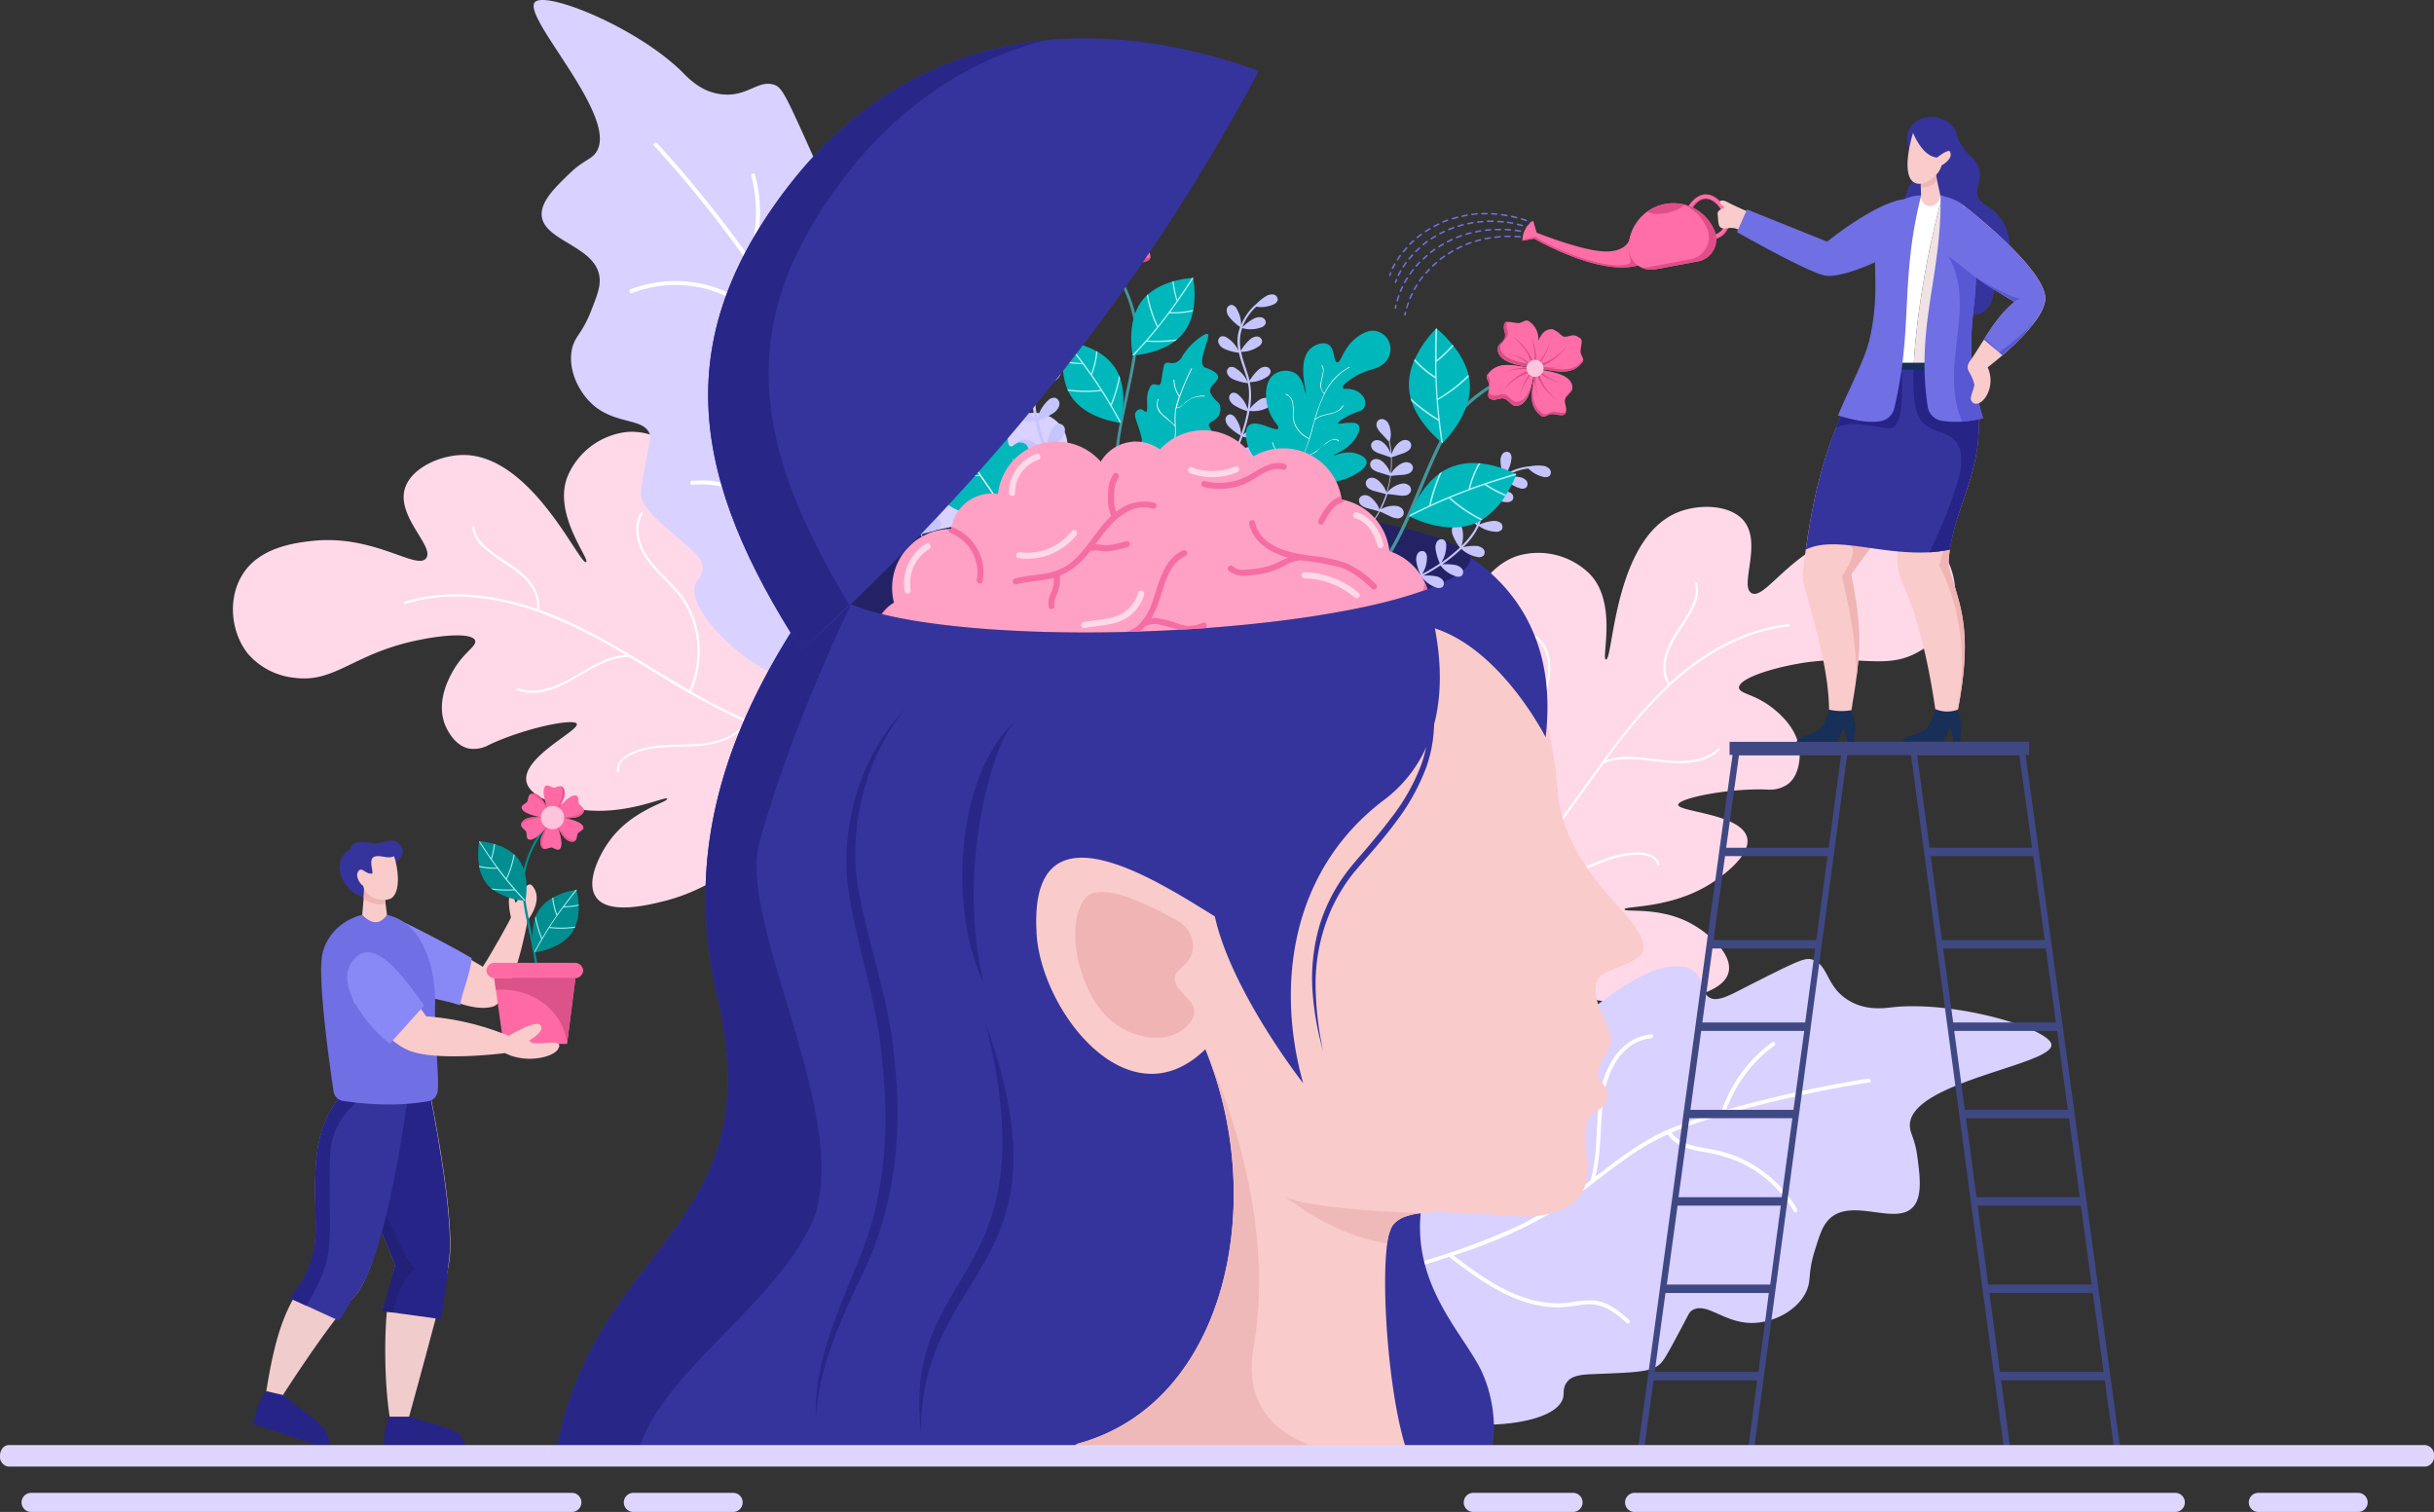 <svg xmlns="http://www.w3.org/2000/svg" viewBox="0 0 571.99 355.31"><rect x="0" y="0" width="571.99" height="355.31" fill="#333333" stroke="none"/><g id="Layer_2" data-name="Layer 2"><g id="Layer_1-2" data-name="Layer 1"><path d="M156.34,211.69c4.55-1.19,11.37-3.63,20.91-11.24,5.84-4.69,14-11.14,20.62-22.5.29-.49.8-1.35,1.4-2.51a1,1,0,0,0,.09-.18c.07-.09.13-.2.2-.31.2-.39.42-.81.68-1.23,4.43-8.74,12.36-27.82,4.62-43.5-.43-.9-6.14-12.26-12.82-11.57-8.35.95-12.32,19.94-16.06,19.21-1.89-.39-1.4-5.18-2.79-10.82-3-12.7-14.53-26.61-26-25.51a17.2,17.2,0,0,0-13.58,9.9c-4.14,8.95,5.13,20,4.13,20.65-1.48.9-12.58-24.81-28.53-25.16-5.59-.09-12.25,2.93-13.94,7.52-2.46,6.74,7,14,4.86,16.76-2.22,2.88-12.26-5.68-26.81-4.08-3.69.43-12.37,1.39-16.36,7.95-3.52,5.64-2.69,13.63,1.34,18.61a16.7,16.7,0,0,0,10.79,5.59c9.86,1.35,13.94-5.93,30-9,5.58-1.1,11.89-1.54,12.57.27.41,1.36-2.77,2.75-5.26,7.23a2.11,2.11,0,0,0-.23.42c-.75,1.37-3.37,6.29-1.88,11.26,0,.22,1.76,5.58,5.9,6.46A7.48,7.48,0,0,0,115,175c8.34-3.92,19.85-6.26,20.53-4.91.82,1.51-12.68,7.71-11.84,13.41.7,4.73,10.88,6.44,12.19,6.66,11,1.76,20.64-3.23,20.91-2.45s-8.37,2.65-13.6,9.95c-2.46,3.38-5.51,9.68-3.15,13.11C142.87,215.06,152.35,212.7,156.34,211.69Z" style="fill:#ffd9e8"/><path d="M145,181.34c-.27-2,1.47-3.51,3.1-4.33a18.79,18.79,0,0,1,6.66-1.76c4.8-.5,9.82.16,14.47-1.4a11.79,11.79,0,0,0,6-4.17,172.94,172.94,0,0,1-20.08-10.88c-2.44-1.47-4.87-3-7.32-4.42-7.66.17-13.12,6.87-20.47,8.23a11.21,11.21,0,0,1-5.83-.37c-.32-.12-.12-.6.2-.48,3.61,1.27,7.44.13,10.74-1.47s6.24-3.75,9.61-5.14a16.12,16.12,0,0,1,5-1.23,118.31,118.31,0,0,0-20.7-10.18c-8.82-3.11-18.46-4.64-27.72-2.72-1.16.25-2.3.55-3.43.9-.32.09-.51-.39-.2-.5,8.75-2.68,18.11-2.06,26.84.36,1.48.41,3,.88,4.4,1.39a.22.22,0,0,1-.06-.18c.48-4.61-3.44-7.85-6.88-10.14a41.14,41.14,0,0,1-5.47-4A7.7,7.7,0,0,1,111,124c0-.34.49-.4.52-.07.16,2.28,2,4.06,3.69,5.41,1.83,1.47,3.87,2.64,5.77,4,3.13,2.25,6.13,5.53,5.7,9.67a.22.22,0,0,1-.21.2c8.16,2.89,15.77,7.16,23.18,11.61,4.11,2.47,8.19,5,12.34,7.4a22.77,22.77,0,0,0,.63-16.77,21.32,21.32,0,0,0-4.88-7.6c-2.3-2.44-4.87-4.7-6.56-7.64s-2.36-6.57-.68-9.63c.16-.29.64-.09.48.21-1.7,3.08-.87,6.74.91,9.59s4.45,5.16,6.76,7.68a20.9,20.9,0,0,1,4.52,7.38,23.46,23.46,0,0,1,1.25,8.1,22.43,22.43,0,0,1-2,8.95,123.6,123.6,0,0,0,15.67,7.8,68.73,68.73,0,0,0,11.68,3.55c-3.84-7.52.14-16.1-.56-24a14.34,14.34,0,0,0-2.07-6.56c-.18-.29.24-.6.42-.32,4.62,7.26.77,16.11,1.08,24a15.92,15.92,0,0,0,1.68,6.85.25.25,0,0,1,0,.17,50.5,50.5,0,0,0,9.17.95c-.07.11-.13.22-.2.31a1,1,0,0,1-.09.18,55,55,0,0,1-15.58-2.58,76.54,76.54,0,0,1-7.95-3c-2.41,3.48-6.64,4.92-10.68,5.36-4.69.51-9.51-.09-14.1,1.22-2.11.6-5.77,2-5.4,4.8A.26.26,0,0,1,145,181.34Z" style="fill:#fff"/><path d="M250.81,105.51a31.6,31.6,0,0,1-1.56,9.73s-2.63,13-8.28,23.46a47.42,47.42,0,0,1-11.1,14.49l-2,1.54a16.08,16.08,0,0,1-2,1.36c-.52.33-1,.66-1.58.95a7.61,7.61,0,0,1-.82.48,45.07,45.07,0,0,1-47.6-2.61c-6.8-4.86-14.69-13.49-12.22-18.16.53-.87,1.31-1.51,1.44-2.82.35-2.58-2.17-4.39-5.27-7.11-5.75-5-8.66-7.48-9.11-10.16-.24-1.23.3-4.06,1.33-9.67.71-3.9.9-4.09.68-4.87-1.23-3.83-7.5-2.38-12.78-6.49-4-3.19-6.68-9-5.45-13.93.77-2.89,2.28-3.26,4.37-8.53,1.47-3.73,2.19-5.67,2.06-7.68-.51-7.83-13.79-8.79-13.63-15.29.08-3.2,3.39-6.38,6.55-9.42s4.73-3.17,5.91-4.55c6.84-7.85-17.49-32.41-14-35.77,2.67-2.55,23.68,5.82,34.47,16.35,1.64,1.67,4.76,5,9.74,5.38,5.73.49,8.16-3.41,11.88-2.3,1.86.61,2.58,2,8.43,15,1.84,4.17,3.11,7.07,5.32,7.11s3.59-2.69,6.66-2.54a5.11,5.11,0,0,1,3,1.12c4.84,3.21,7.31,11.09,8.44,15,2.28,7.77,2.78,11.91,4.62,12s2.58-3.89,5.91-4.61c2.38-.46,4.7,1,6,2.24,1.78,1.78,1.92,4,1.66,10.79-.25,6.93-.53,8-.52,11.67-.1,6.33-.15,12.09,2.39,12.81,2.29.65,4.3-3.36,8.89-3.44a7.74,7.74,0,0,1,8.2,8.48Z" style="fill:#d9d1ff"/><path d="M235.68,112.63c1.34,4-2.21,7.34-4.27,10.28a63.12,63.12,0,0,0-5.17,8.85,62.21,62.21,0,0,0-5.48,18.67l0-.07c-3.78-6.57-8.13-12.86-12.28-19.11a162.25,162.25,0,0,1-11.81-20,100.2,100.2,0,0,1-6.2-18.15h0c2.8-6.63,8-11.71,11.34-18,2.91-5.53,3.84-12.93-1-17.68-.43-.43-1,.3-.6.72,5.14,5,3.1,12.86-.2,18.26-3.17,5.2-7.28,9.73-9.88,15.27v0c-.18-.73-.37-1.46-.55-2.19-1.49-6-3.1-12-6.09-17.46a105.54,105.54,0,0,0-6.89-10.84,33,33,0,0,0,.82-20.1c-.17-.58-1.05-.26-.88.32a32,32,0,0,1-.61,18.82c-.13-.18-.27-.35-.39-.53a292.72,292.72,0,0,0-19.26-24c-.6-.66-1.2-1.34-1.82-2-.4-.44-1.16.1-.76.54a278,278,0,0,1,18.47,22.47c3.07,4.12,6,8.33,8.74,12.73.6,1,1.19,2,1.7,3.06h0c-3.42.93-6.57-1.08-9.44-2.67A29.41,29.41,0,0,0,148.18,68a.47.47,0,0,0,.32.88,28.76,28.76,0,0,1,17.8-.9,38.82,38.82,0,0,1,8.38,3.73c2.56,1.38,5.37,2.41,8.28,1.57l0,0h0a57.45,57.45,0,0,1,4,10.27c2.11,7.33,3.43,14.87,6.16,22a111.75,111.75,0,0,0,10.3,19.76c.33.54.68,1.08,1,1.61h0c-8-.23-16.49-.56-23.61-4.74a22.16,22.16,0,0,1-4.5-3.51,31,31,0,0,0-4-3.88c-2.83-2-6.34-2-9.67-1.8-.61,0-.53,1,.07.94a23.3,23.3,0,0,1,5.72.2,9.51,9.51,0,0,1,4.87,2.74c1.36,1.35,2.56,2.83,4,4.06a24.35,24.35,0,0,0,4.35,2.82c7.07,3.62,15.17,3.89,22.94,4.12a.37.37,0,0,0,.28-.12h0c5.2,8,10.85,15.87,15.52,24.22l0,.07a.36.36,0,0,0,.11.21l0,0c1,1.73,1.89,3.48,2.74,5.25a7.61,7.61,0,0,0,.82-.48c-.87-1.8-1.81-3.56-2.78-5.31h0a61.66,61.66,0,0,1,6.26-20.93,63.13,63.13,0,0,1,6-9.45c2-2.61,4-5.64,2.83-9A.47.47,0,0,0,235.68,112.63Z" style="fill:#fff"/><path d="M391.59,235.46c-4.65.7-11.89,1.14-23.65-2.1-7.21-2-17.22-4.75-27.81-12.57-.45-.34-1.26-.93-2.27-1.76l-.16-.13-.3-.21c-.34-.27-.7-.58-1.11-.86-7.51-6.29-22.31-20.72-21.36-38.17,0-1,.82-13.69,7.24-15.68,8-2.41,19.17,13.48,22.31,11.33,1.59-1.09-.75-5.31-1.68-11-2.23-12.86,2.89-30.18,13.89-33.7a17.2,17.2,0,0,1,16.37,3.77c7.33,6.6,3.15,20.39,4.33,20.61,1.72.24,1.81-27.76,16.33-34.36,5.11-2.29,12.42-2.13,15.78,1.43,4.91,5.22-.88,15.64,2.12,17.32,3.17,1.77,9.05-10.05,23.05-14.31,3.56-1,11.92-3.58,18.16.87,5.46,3.81,7.84,11.48,6.1,17.64a16.65,16.65,0,0,1-7.73,9.39c-8.53,5.12-15.15,0-31.09,3.48-5.57,1.19-11.54,3.27-11.45,5.19.16,1.42,3.62,1.44,7.67,4.58a2,2,0,0,1,.39.29c1.22,1,5.56,4.46,6.15,9.62.06.21.58,5.82-2.88,8.26a7.51,7.51,0,0,1-4.8,1.15c-9.2-.33-20.71,2.06-20.81,3.56-.15,1.71,14.7,2.1,16.17,7.67,1.22,4.63-7.46,10.2-8.59,10.92-9.38,5.93-20.25,5.15-20.19,6s8.74-.85,16.42,3.8c3.59,2.14,8.87,6.73,8.06,10.81C405.3,233.26,395.65,234.82,391.59,235.46Z" style="fill:#ffd9e8"/><path d="M390,203.12c-.55-2-2.73-2.65-4.56-2.77a19.21,19.21,0,0,0-6.81,1c-4.61,1.44-9,4-13.86,4.42a11.73,11.73,0,0,1-7.13-1.49,173.56,173.56,0,0,0,14.18-17.9c1.66-2.31,3.31-4.64,5-6.94,7.1-2.87,14.77,1.15,22.06-.49a11.29,11.29,0,0,0,5.21-2.64c.25-.23-.13-.59-.38-.36-2.81,2.59-6.78,3.05-10.45,2.88s-7.21-1-10.86-1a16.32,16.32,0,0,0-5,.82,118.44,118.44,0,0,1,15-17.51c6.88-6.32,15.14-11.52,24.41-13.39a34.79,34.79,0,0,1,3.5-.53c.33-.05.32-.56,0-.54-9.1,1-17.45,5.24-24.53,10.89-1.2,1-2.36,2-3.49,3a.32.32,0,0,0,0-.19c-2.26-4,.08-8.57,2.33-12a41.13,41.13,0,0,0,3.46-5.82,7.66,7.66,0,0,0,.69-5.54c-.11-.31-.61-.17-.5.15.74,2.16-.26,4.52-1.27,6.42-1.1,2.08-2.52,3.95-3.73,6-2,3.3-3.46,7.49-1.43,11.13a.21.21,0,0,0,.27.1c-6.37,5.87-11.68,12.79-16.74,19.8-2.8,3.88-5.57,7.81-8.44,11.66a22.85,22.85,0,0,1-7.18-15.17,21.41,21.41,0,0,1,1.5-8.91c1.16-3.15,2.63-6.24,3-9.61s-.41-7-3.17-9.11c-.26-.21-.62.17-.36.37,2.77,2.16,3.45,5.86,2.94,9.17s-2.06,6.51-3.19,9.72a21.06,21.06,0,0,0-1.26,8.57,23.74,23.74,0,0,0,2,7.94,22.43,22.43,0,0,0,5.33,7.45A121,121,0,0,1,355.27,206a68.19,68.19,0,0,1-9.34,7.86c.57-8.43-6.46-14.75-8.94-22.3a14.59,14.59,0,0,1-.68-6.84c.06-.33-.45-.46-.5-.12-1.39,8.49,5.62,15.1,8.44,22.47a15.89,15.89,0,0,1,1.15,7,.18.18,0,0,0,.06.16,49.65,49.65,0,0,1-8.06,4.48l.3.21.16.13a55,55,0,0,0,13.31-8.5,79.11,79.11,0,0,0,6.15-5.85c3.58,2.25,8,1.9,11.92.72,4.51-1.38,8.71-3.82,13.44-4.43,2.18-.27,6.1-.41,6.86,2.29A.26.26,0,0,0,390,203.12Z" style="fill:#fff"/><path d="M318.87,249.34a31.4,31.4,0,0,0-4.87,8.58s-6.06,11.78-8.19,23.49a47.51,47.51,0,0,0-.39,18.24l.57,2.43a17.23,17.23,0,0,0,.75,2.34c.2.58.4,1.17.63,1.73.11.31.22.6.35.89a45.08,45.08,0,0,0,38.8,27.7c8.34.45,19.89-1.36,20.88-6.55.13-1-.08-2,.64-3.1,1.34-2.23,4.43-2.07,8.55-2.26,7.63-.32,11.44-.43,13.46-2.24,1-.81,2.32-3.36,5-8.38,1.88-3.49,1.85-3.75,2.51-4.22,3.35-2.23,7.35,2.82,14,2.91,5.13,0,10.83-2.84,12.95-7.47,1.21-2.74.26-4,1.92-9.39,1.18-3.83,1.83-5.8,3.19-7.29,5.29-5.8,16.26,1.75,20.2-3.41,1.94-2.56,1.34-7.1.77-11.45s-1.71-5.43-1.77-7.25c-.44-10.4,33.9-14.38,33.26-19.19-.5-3.66-22.13-10.26-37.13-8.77-2.32.27-6.84.92-11-1.89-4.78-3.2-4.25-7.76-7.85-9.22-1.83-.68-3.25,0-16,6.47-4.05,2.1-6.85,3.58-8.61,2.23s-1.11-4.35-3.6-6.15a5.17,5.17,0,0,0-3-1c-5.79-.52-12.64,4.1-15.95,6.43-6.64,4.64-9.61,7.56-11.1,6.46s.42-4.64-1.73-7.29c-1.57-1.84-4.29-2.15-6.06-2-2.5.28-4,2-8,7.39s-4.57,6.57-6.88,9.44c-3.88,5-7.43,9.53-9.87,8.51-2.19-.93-1.26-5.31-4.8-8.24a9,9,0,0,0-6.06-2A9.16,9.16,0,0,0,318.87,249.34Z" style="fill:#d9d1ff"/><path d="M326.23,264.35c-3.51,2.25-2.86,7.11-3.09,10.7a61.26,61.26,0,0,1-8.87,28.14l.07,0c7.05-2.77,14.38-5,21.53-7.25a161.83,161.83,0,0,0,21.73-8.25,100.79,100.79,0,0,0,16.18-10.3h0c1.95-6.93,1.06-14.15,2.4-21.15,1.17-6.14,5.07-12.49,11.84-13.17.61-.06.62.88,0,.94-7.16.71-10.45,8.11-11.26,14.39-.77,6-.39,12.15-1.82,18.09l0,0c.6-.46,1.2-.92,1.81-1.37,4.91-3.76,9.92-7.44,15.65-9.83a105.59,105.59,0,0,1,12.16-4.15,33,33,0,0,1,11.91-16.21c.5-.35,1,.45.49.8a31.92,31.92,0,0,0-11.28,15.08c.22-.07.43-.11.64-.18a294.28,294.28,0,0,1,30.05-6.73c.88-.14,1.78-.3,2.67-.42.58-.09.84.8.26.89a278.87,278.87,0,0,0-28.46,6c-5,1.3-9.93,2.72-14.78,4.48-1.11.42-2.2.84-3.25,1.33h0c2.09,2.86,5.81,3.26,9,3.82a29.43,29.43,0,0,1,20.55,14.19c.3.52-.5,1-.8.49a28.88,28.88,0,0,0-13.34-11.83,39.37,39.37,0,0,0-8.88-2.32c-2.86-.52-5.7-1.47-7.44-3.94,0,0,0,0,0,0h0a57.07,57.07,0,0,0-9.55,5.51c-6.22,4.4-12,9.46-18.56,13.34a111.67,111.67,0,0,1-20.39,9l-1.82.61h0c6.42,4.83,13.22,9.86,21.4,11a22.19,22.19,0,0,0,5.7.08,32.09,32.09,0,0,1,5.52-.56c3.48.2,6.18,2.44,8.68,4.64.46.41-.19,1.09-.64.69a23.08,23.08,0,0,0-4.59-3.41,9.54,9.54,0,0,0-5.52-.9c-1.91.19-3.77.6-5.69.63a24.91,24.91,0,0,1-5.17-.51c-7.78-1.6-14.27-6.44-20.48-11.12a.38.38,0,0,1-.14-.27h0c-9.08,3-18.39,5.62-27.25,9.21l-.08,0a.51.51,0,0,1-.22.09h0c-1.84.75-3.65,1.53-5.42,2.39-.13-.29-.24-.58-.35-.89,1.81-.87,3.64-1.66,5.49-2.41h0a61.69,61.69,0,0,0,8.18-20.25,63.87,63.87,0,0,0,1.26-11.11c.09-3.26.4-6.89,3.42-8.82A.47.47,0,0,1,326.23,264.35Z" style="fill:#fff"/><path d="M211.14,268.81c13.31,7.77,33.26,12,48.18,4.74,13.55-6.62,25.12-16.7,23.95-26.91l0,0v-.06c-22.45,22.84-52.5-27.11-34.14-43.83,9-6.72,28.12,8.4,35.69,12.49,4.49,1.21,8.76-6.75,10.43-11,0,0,0,0,0,0a35.46,35.46,0,0,0,1.62-5.47c-.56-12.24,10.69-20.36,19.39-25.56h0l0,0a21.75,21.75,0,0,1-3.56-3.66v0c-.31-.4-.6-.79-.89-1.21,0,0,0,0,0,0a30.79,30.79,0,0,1-5.38-17,19.24,19.24,0,0,1,.82-6.64c-32.55,6.16-91.91,2.86-112.65-9.19C165.09,174.86,167.33,243.57,211.14,268.81Z" style="fill:#35349c"/><path d="M350.85,339.27c-.14,1.42-.34,2.78-.59,4.07H130.33c.21-1.39.46-2.75.73-4.07,9.65-47.67,50.35-50.71,37.5-105.11-8.41-35.62,3.22-65.43,22.46-93.39.95-1.37,1.9-2.73,2.88-4.09,0,0,60.11,39.6,99,72.39,19.06,16.09,40.53,13.42,39.77,20.75-1.51,14.73,2.08,43.95,1.14,55.85-1.35,17,10.15,27.87,14.34,36.52A32.06,32.06,0,0,1,350.85,339.27Z" style="fill:#35349c"/><path d="M178.49,197.81c-5.44,19.42,23.16,67.07,11.93,90.37-9.67,20.07-37.25,35.77-41,55.16H130.33c.21-1.39.46-2.75.73-4.07,9.65-47.67,50.35-50.71,37.5-105.11-8.41-35.62,3.22-65.43,22.46-93.39C197.49,142.14,200,142,200,142S186.37,169.69,178.49,197.81Z" style="fill:#282787"/><path d="M124,216.28s-3.37,19-8.3,20.32c-2.23.59-5.1.09-7.83-.83-4.63-1.57-8.88-4.35-9-5.11L94.1,216.4c2.71,1.17,18.1,9.94,19.36,10.79,2-3.06,6.45-11,6.6-11.6,0,0-1-4.29-.11-5.5.74-1.06,1,2.44,1.34,2s2.38-5.42,3.74-4C128,211.36,124,216.28,124,216.28Z" style="fill:#f9cbcb"/><path d="M110.86,225.17c-.35,3.72-2.51,8.74-2.73,11.07-4.63-1.56-10.21-2.09-10.36-2.85l-3.67-17C96.81,217.57,105.49,222,110.86,225.17Z" style="fill:#8988f7"/><path d="M92.86,297.44A64.19,64.19,0,0,0,91,307.33c-.82,7.72-.58,19.6.83,27.11l4-.39s5.6-20.3,8.24-30.68c.68-2.63,1.2-5,1.48-6.76,1.59-10.13-4.32-38.84-4.7-40.69v-.1l-15.92-2.23C76.37,273.73,86.4,278.79,92.86,297.44Z" style="fill:#f1cccd"/><path d="M85.36,280.9c2.24,4.62,5.12,9.65,7.5,16.54-.88,3.28-1.88,6.69-3,10.66L103.59,310c.68-2.64,1.6-11.65,1.88-13.42,1.59-10.13-4.32-38.84-4.7-40.69v-.1l-15.92-2.23C79.49,266.29,81.51,273,85.36,280.9Z" style="fill:#262487"/><path d="M85.36,280.9c2.24,4.62,5.12,9.65,7.5,16.54-.88,3.28-1.88,6.69-3,10.66l2.54.36c.44-3.94,3.91-10.4,5.08-10.19-1-.26-10.5-18.8-11.22-25.22Z" style="fill:#222078"/><path d="M76.19,339.08l-9.7-11.25s7.12-11.13,12.89-18.52c1.37-1.77,2.66-3.32,3.76-4.47,7.9-8.17,12-49.38,12-49.38h-13c-10.23,9.4-7.66,22.35-8,35.15a24.13,24.13,0,0,1-3.92,12.44c-.49.75-.94,1.52-1.37,2.3-3,5.45-4.76,11.83-6.39,22.33l-2,6.81Z" style="fill:#f1cccd"/><path d="M68.2,305.12,72,306.85l7.67,3.51c1.36-1.77,2.4-4.37,3.5-5.52,7.9-8.17,13-49.54,13-49.54l-13.47.15h-.55c-9.89,9.09-7.82,21.49-7.94,33.86a23.27,23.27,0,0,1-4.76,14A15.12,15.12,0,0,0,68.2,305.12Z" style="fill:#35349c"/><path d="M68.2,305.12,72,306.85a57,57,0,0,0,4-8c2.56-6.5,1-15.32,1.6-27.72.45-9.13,8.18-13.57,8.18-13.57l-3.13-2.1h-.55c-9.89,9.09-7.82,21.49-7.94,33.86a23.27,23.27,0,0,1-4.76,14A15.12,15.12,0,0,0,68.2,305.12Z" style="fill:#262487"/><path d="M75.48,228.86c.11,8.23,2.14,22.49,2.91,27.63a2.63,2.63,0,0,0,2.2,2.22,71.87,71.87,0,0,0,10.81.84,54.13,54.13,0,0,0,9.25-.76,2.67,2.67,0,0,0,2.2-2.33c.42-3.88-.8-12.4-.6-20.69.12-5.24-1.52-18.66-11.31-20.77l-5.74-.06c-6.43,1.67-9.12,6.59-9.57,10A27.84,27.84,0,0,0,75.48,228.86Z" style="fill:#706fe3"/><path d="M96.22,332.92c6.09,2.34,12.85,2.1,13.27,7.6l-19.16-.67a13.72,13.72,0,0,1,1.16-6.93Z" style="fill:#262487"/><path d="M66.49,327.83c4.88,4.34,12.17,7.39,10.63,12.69l-17.7-5.92c.61-2.26,1.43-5.89,3.17-7.68Z" style="fill:#262487"/><path d="M89.15,209.94c-1.87.58-2.62,1.51-5,.43-3.63-1.64-6.7-7.93-1.87-10.78.33-1,.67-1.38,1.94-1.66s2.57.28,4.33.25,4.23-1.83,5.76.72-2.27,4.53-4.16,5.78S88.85,208.1,89.15,209.94Z" style="fill:#35349c"/><path d="M85.12,215c2.09,2.09,4.06,2.49,5.82,0l-.5-4-.2-1.69H85.62l-.09,1.05Z" style="fill:#f9cbcb"/><path d="M85.46,211.08c1.14,1.37,4.29,1.77,5.14,1.18l-.36-3-4.65-1.95Z" style="fill:#f0b4b4"/><path d="M92.6,201.2c.85,2.4,1.68,7.7-.35,9.67-1.28,1.24-6,.76-6.91-2.67-1.12-.81-2-2.8-.91-3.7.74-.65,1.68,1.05,3,.77.49-.11-1-3.38.52-3.94S91.06,202,92.6,201.2Z" style="fill:#f9cbcb"/><path d="M131.41,190.63s-.18.18-.46.49l-.12.13,0,0-.07.08h0l-.51.58-.07.08-.43.52-.11.13-.13.16-.4.51-.07.09-.15.19-.16.22-.17.22c-.5.68-1,1.43-1.54,2.26h0l0,0c-.47.74-.94,1.54-1.37,2.38a22.68,22.68,0,0,0-2.24,6.41h0a15.1,15.1,0,0,0-.21,3.62c0,.87.15,1.76.28,2.69h0c0,.05,0,.1,0,.16.36,2.49.93,5.15,1.48,7.74l.12.57,0,.12c0,.21.09.42.13.62v0a1.29,1.29,0,0,1,0,.19c.18.82.35,1.63.5,2.45,0,.13,0,.25.08.38a.11.11,0,0,0,0,.05.22.22,0,0,1,0,.08c.21,1.06.39,2.11.54,3.14l.06.5a28.52,28.52,0,0,1,.29,5.12h-.53a29.19,29.19,0,0,0-.35-5.55c0-.05,0-.11,0-.16-.15-1-.33-2-.53-3.07l-.24-1.22,0-.14c-.11-.53-.21-1.05-.33-1.58l-.15-.71c0-.11,0-.23-.07-.34s0-.24-.08-.36c-.19-.87-.37-1.75-.56-2.64a.43.43,0,0,0,0-.11c-.36-1.74-.69-3.48-.92-5.15,0-.12,0-.24,0-.36s0-.28,0-.42c-.09-.68-.15-1.34-.19-2a16.24,16.24,0,0,1,.41-4.73h0a25.69,25.69,0,0,1,3-7.13s0,0,0,0l0,0c.25-.43.5-.84.76-1.24h0c.27-.43.55-.83.82-1.22l.37-.51,0-.07.4-.53a.86.86,0,0,1,.07-.1l.74-.94.59-.71.06-.06,0-.06.13-.15.09-.1.08-.08h0l.07-.08.14-.15c.37-.41.6-.64.61-.65l.2.2.13.14Z" style="fill:#008e91"/><path d="M123.45,211.66l-.26,0a14.91,14.91,0,0,1-7.39-2.59c-.13-.09-.25-.19-.37-.29a8,8,0,0,1-1.13-1.19,9.23,9.23,0,0,1-1.7-3.84,2.56,2.56,0,0,1,0-.27,16.37,16.37,0,0,1,0-5.59l0-.17h.16a17.17,17.17,0,0,1,3.32.59l.23.07a11.68,11.68,0,0,1,4.42,2.33,2,2,0,0,1,.21.19,8.55,8.55,0,0,1,.81.89c2.79,3.58,1.88,9,1.73,9.79A.62.62,0,0,0,123.45,211.66Z" style="fill:#008e91"/><path d="M123.45,211.66l-.26,0c-.79-.84-1.52-1.65-2.22-2.44a26.33,26.33,0,0,1-5.17-.15c-.13-.09-.25-.19-.37-.29a26.8,26.8,0,0,0,5.34.21c-1.44-1.66-2.71-3.23-3.93-4.87a14.67,14.67,0,0,1-4.24-.37,2.56,2.56,0,0,1,0-.27,15.34,15.34,0,0,0,4.12.41c-1.37-1.85-2.68-3.79-4.12-6l0-.17h.16c.92,1.41,1.78,2.71,2.65,3.94a20.7,20.7,0,0,0,.67-3.35l.23.07a18.45,18.45,0,0,1-.73,3.53c1.09,1.56,2.18,3,3.37,4.49a23,23,0,0,0,1.78-5.69,2,2,0,0,1,.21.19,22.26,22.26,0,0,1-1.83,5.7c1.3,1.6,2.72,3.21,4.37,5A.62.62,0,0,0,123.45,211.66Z" style="fill:#a5f1f2"/><path d="M125.68,223.81a2.46,2.46,0,0,1-.07-.24,15.09,15.09,0,0,1,.13-7.83c.06-.15.11-.3.17-.44a8.18,8.18,0,0,1,.77-1.46,9.38,9.38,0,0,1,3.11-2.82l.24-.13a16.86,16.86,0,0,1,5.3-1.76l.18,0s0,0,0,.15a16.71,16.71,0,0,1,.48,3.34c0,.08,0,.16,0,.24a11.81,11.81,0,0,1-.82,4.93l-.12.26a7.8,7.8,0,0,1-.59,1.05c-2.52,3.77-8,4.62-8.74,4.72Z" style="fill:#008e91"/><path d="M125.68,223.81a2.46,2.46,0,0,1-.07-.24c.56-1,1.09-2,1.62-2.88a27.15,27.15,0,0,1-1.49-4.95c.06-.15.11-.3.17-.44a27.3,27.3,0,0,0,1.48,5.13c1.12-1.89,2.22-3.59,3.39-5.26a14.7,14.7,0,0,1-1-4.15l.24-.13a15.35,15.35,0,0,0,.91,4c1.33-1.88,2.75-3.73,4.39-5.8l.18,0s0,0,0,.15c-1.05,1.32-2,2.55-2.91,3.75a19,19,0,0,0,3.39-.41c0,.08,0,.16,0,.24a18.81,18.81,0,0,1-3.58.42c-1.13,1.53-2.18,3-3.2,4.6a22.73,22.73,0,0,0,6-.09l-.12.26a22.13,22.13,0,0,1-6,.06c-1.11,1.73-2.2,3.59-3.35,5.71Z" style="fill:#a5f1f2"/><path d="M132.56,185.53c-.48-1.26-1.42-.64-2.34-.43-.66,0-1.22-.69-1.89-.49-1.31.76-.06,4.16.26,5.38l2.71.09C131.83,188.63,133.17,187.15,132.56,185.53Z" style="fill:#ff6aa5"/><path d="M132.56,185.53c-.19-.5-.46-.71-.76-.76l.11.19c.82,1.52-.3,3.17-.63,4.68l-2.69.28a1.17,1.17,0,0,1-.05-.11c0,.07,0,.13.05.18l2.71.09C131.83,188.63,133.17,187.15,132.56,185.53Z" style="fill:#eb5590"/><path d="M125.48,186.48c-1.32-.21-1.26.91-1.53,1.81-.3.59-1.22.71-1.38,1.39,0,1.52,3.58,2.14,4.79,2.47l1.43-2.3C127.8,188.67,127.19,186.76,125.48,186.48Z" style="fill:#ff6aa5"/><path d="M125.48,186.48a1,1,0,0,0-1,.28h.22c1.73.05,2.59,1.85,3.73,2.88l-1.1,2.48-.11,0,.17.05,1.43-2.3C127.8,188.67,127.19,186.76,125.48,186.48Z" style="fill:#eb5590"/><path d="M122.77,193.08c-.85,1,.15,1.55.8,2.24.36.55,0,1.41.52,1.89,1.32.75,3.64-2,4.53-2.92l-1.28-2.39C125.82,192.17,123.87,191.75,122.77,193.08Z" style="fill:#ff6aa5"/><path d="M122.77,193.08a1,1,0,0,0-.27,1l.1-.19c.91-1.47,2.9-1.32,4.37-1.79l1.59,2.19-.07.09.13-.13-1.28-2.39C125.82,192.17,123.87,191.75,122.77,193.08Z" style="fill:#eb5590"/><path d="M127.13,198.74c.48,1.25,1.42.64,2.34.42.66,0,1.22.7,1.89.5,1.31-.77.07-4.17-.26-5.39l-2.7-.08C127.87,195.64,126.53,197.12,127.13,198.74Z" style="fill:#ff6aa5"/><path d="M127.13,198.74c.19.5.46.7.77.75l-.12-.19c-.82-1.52.31-3.17.63-4.67l2.7-.29s0,.07,0,.11a1.21,1.21,0,0,0-.05-.18l-2.7-.08C127.87,195.64,126.53,197.12,127.13,198.74Z" style="fill:#eb5590"/><path d="M134.21,197.78c1.33.22,1.26-.9,1.53-1.81.3-.59,1.22-.71,1.38-1.39,0-1.52-3.57-2.14-4.79-2.47l-1.43,2.31C131.89,195.6,132.5,197.5,134.21,197.78Z" style="fill:#ff6aa5"/><path d="M134.21,197.78a1,1,0,0,0,1-.28H135c-1.72,0-2.59-1.85-3.73-2.89l1.1-2.48.12,0-.18,0-1.43,2.31C131.89,195.6,132.5,197.5,134.21,197.78Z" style="fill:#eb5590"/><path d="M136.92,191.18c.85-1-.15-1.55-.8-2.24-.36-.55,0-1.4-.51-1.89-1.33-.75-3.64,2-4.54,2.92l1.28,2.39C133.87,192.09,135.82,192.51,136.92,191.18Z" style="fill:#ff6aa5"/><path d="M136.92,191.18a1,1,0,0,0,.27-1,1.74,1.74,0,0,1-.1.19c-.91,1.48-2.9,1.33-4.37,1.8l-1.59-2.19.07-.1-.13.13,1.28,2.39C133.87,192.09,135.82,192.51,136.92,191.18Z" style="fill:#eb5590"/><path d="M127.12,192.13a2.73,2.73,0,1,1,2.73,2.73A2.72,2.72,0,0,1,127.12,192.13Z" style="fill:#ffc3db"/><polygon points="135.21 229.89 134.95 231.91 133.26 245.32 118.31 245.32 116.43 231.91 116.15 229.89 135.21 229.89" style="fill:#ff6aa5"/><path d="M134.84,229.89H116.52a2,2,0,0,1-2.22-1.82h0a2,2,0,0,1,2.22-1.81h18.32a2,2,0,0,1,2.22,1.81h0A2,2,0,0,1,134.84,229.89Z" style="fill:#ff6aa5"/><path d="M116.15,229.89l.38,2.74c8.72-.7,15.91,5,16.73,12.69l2-15.43Z" style="fill:#db5389"/><path d="M83.28,235.54s5.13,6.17,9.79,9.57a14.05,14.05,0,0,0,3.17,1.82c6.78,2.58,22.44.55,22.44.55,4.93,2.52,11.16,1,12.39-.83,2.18-3.33-5.9-.19-6.68-2.18,0,0,3.72-2,2.67-3.5s-7.51,2.47-7.51,2.47a62.23,62.23,0,0,0-19.38-4.6c-.5-.7-1-1.41-1.51-2.1-3.74-5-8.07-9.48-14-12.48C81.84,228,81.93,231.76,83.28,235.54Z" style="fill:#f9cbcb"/><path d="M91.61,245.27l8.1-9c-3.74-5-10.89-15.84-15.88-11.5C77.18,230.5,87,241.88,91.61,245.27Z" style="fill:#8988f7"/><path d="M360.23,52.68h-.06l-.54-.24a.17.17,0,0,1-.1-.23.18.18,0,0,1,.23-.1l.56.24a.17.17,0,0,1,.08.24A.16.16,0,0,1,360.23,52.68Z" style="fill:#706fe3"/><path d="M327.23,63.2l-.06,0a.18.18,0,0,1-.08-.24c.17-.34.35-.7.55-1a.18.18,0,0,1,.24-.06.17.17,0,0,1,.07.24c-.19.34-.37.69-.54,1A.17.17,0,0,1,327.23,63.2Zm1.15-2-.08,0a.19.19,0,0,1-.05-.25c.21-.33.43-.66.66-1a.2.2,0,0,1,.26,0,.19.19,0,0,1,0,.25q-.34.48-.66,1A.2.2,0,0,1,328.38,61.16Zm1.38-1.9-.1,0a.18.18,0,0,1,0-.25c.25-.31.51-.61.77-.9a.18.18,0,0,1,.25,0,.19.19,0,0,1,0,.26c-.26.28-.52.58-.76.88A.19.19,0,0,1,329.76,59.26Zm1.56-1.74a.24.24,0,0,1-.11-.06.18.18,0,0,1,0-.25c.28-.28.57-.55.86-.81a.18.18,0,0,1,.24.26c-.29.26-.57.53-.84.8A.22.22,0,0,1,331.32,57.52ZM333.06,56a.21.21,0,0,1-.12-.07.18.18,0,0,1,0-.25q.45-.37.93-.72a.18.18,0,0,1,.21.29c-.31.23-.62.46-.92.71A.2.2,0,0,1,333.06,56ZM335,54.56a.16.16,0,0,1-.13-.08.18.18,0,0,1,.05-.25c.33-.21.66-.42,1-.62a.19.19,0,0,1,.25.06.18.18,0,0,1-.07.25c-.33.2-.66.4-1,.61A.14.14,0,0,1,335,54.56Zm2-1.19a.17.17,0,0,1-.14-.09.18.18,0,0,1,.07-.24c.35-.19.7-.36,1.06-.53a.18.18,0,0,1,.24.09.17.17,0,0,1-.09.23l-1,.52A.12.12,0,0,1,337,53.37Zm2.12-1a.21.21,0,0,1-.15-.11A.19.19,0,0,1,339,52c.36-.15.73-.29,1.1-.42a.18.18,0,0,1,.23.1.18.18,0,0,1-.11.23c-.36.13-.73.28-1.08.42A.15.15,0,0,1,339.09,52.38Zm2.2-.8a.17.17,0,0,1-.15-.13.17.17,0,0,1,.12-.22c.37-.12.75-.22,1.13-.32a.18.18,0,1,1,.09.34l-1.12.32Zm2.27-.59a.17.17,0,0,1-.16-.14.17.17,0,0,1,.14-.21c.38-.08.77-.16,1.16-.22a.18.18,0,1,1,.06.36c-.38.06-.77.13-1.15.21Zm15,1h0q-.54-.2-1.11-.36a.18.18,0,0,1-.12-.22.17.17,0,0,1,.22-.12c.38.11.76.23,1.13.36a.18.18,0,0,1,.11.23A.2.2,0,0,1,358.58,52Zm-12.71-1.43a.17.17,0,0,1-.16-.15.18.18,0,0,1,.16-.2c.39,0,.78-.08,1.17-.11a.18.18,0,1,1,0,.35l-1.16.11Zm10.47.76h0l-1.14-.27a.17.17,0,0,1-.13-.21.17.17,0,0,1,.21-.14l1.15.27a.2.2,0,0,1,.13.22A.2.2,0,0,1,356.34,51.37Zm-8.13-.93a.18.18,0,0,1,0-.35c.39,0,.79,0,1.18,0a.18.18,0,0,1,0,.36c-.39,0-.78,0-1.17,0Zm5.83.43h0l-1.15-.18a.18.18,0,1,1,.05-.35l1.16.18a.19.19,0,0,1,.15.21A.18.18,0,0,1,354,50.87Zm-3.49-.4a.18.18,0,0,1-.16-.18.18.18,0,0,1,.19-.17l1,.07h.13a.19.19,0,0,1,.17.2.18.18,0,0,1-.2.16h-.13l-1-.08Z" style="fill:#706fe3"/><path d="M326.56,64.84h0a.18.18,0,0,1-.12-.22s.07-.22.21-.58a.18.18,0,0,1,.33.13c-.13.35-.19.55-.19.55A.21.21,0,0,1,326.56,64.84Z" style="fill:#706fe3"/><path d="M328.59,64.86l-.06,0a.17.17,0,0,1-.08-.24c.17-.35.35-.7.55-1a.19.19,0,0,1,.25-.06.17.17,0,0,1,.06.24c-.19.34-.37.69-.54,1A.19.19,0,0,1,328.59,64.86Zm1.15-2a.11.11,0,0,1-.07,0,.18.18,0,0,1-.06-.25c.22-.33.44-.65.67-1a.18.18,0,0,1,.29.21c-.22.31-.45.63-.65,1A.18.18,0,0,1,329.74,62.82Zm1.38-1.9a.12.12,0,0,1-.09,0,.17.17,0,0,1,0-.25c.24-.3.5-.6.77-.89a.18.18,0,0,1,.25,0,.19.19,0,0,1,0,.26c-.26.28-.51.58-.76.88A.17.17,0,0,1,331.12,60.92Zm1.58-1.73a.22.22,0,0,1-.11,0,.19.19,0,0,1,0-.26c.28-.27.57-.55.86-.81a.18.18,0,0,1,.24.27c-.29.26-.57.53-.85.8A.19.19,0,0,1,332.7,59.19Zm1.74-1.56a.25.25,0,0,1-.12-.07.18.18,0,0,1,0-.25c.31-.25.62-.49.94-.72a.18.18,0,1,1,.21.29l-.92.71A.23.23,0,0,1,334.44,57.63Zm1.9-1.38a.18.18,0,0,1-.13-.08.19.19,0,0,1,.05-.25l1-.62a.17.17,0,0,1,.24.07.18.18,0,0,1-.06.24c-.34.2-.67.4-1,.61A.18.18,0,0,1,336.34,56.25Zm2-1.18a.18.18,0,0,1-.06-.34c.34-.18.7-.36,1.06-.52a.18.18,0,0,1,.23.08.17.17,0,0,1-.08.24l-1.05.52A.16.16,0,0,1,338.36,55.07Zm2.13-1a.19.19,0,0,1-.15-.11.19.19,0,0,1,.1-.24c.36-.14.73-.29,1.1-.42a.19.19,0,0,1,.23.11.19.19,0,0,1-.11.23c-.36.13-.73.27-1.09.42Zm2.2-.79a.17.17,0,0,1-.15-.13.17.17,0,0,1,.12-.22l1.14-.32a.18.18,0,0,1,.21.13.17.17,0,0,1-.13.22l-1.12.31Zm2.27-.58a.17.17,0,0,1-.15-.14.18.18,0,0,1,.13-.21l1.17-.21a.17.17,0,0,1,.2.14.18.18,0,0,1-.15.21c-.38.06-.77.13-1.14.21Zm15,1.1h0l-1.11-.36a.17.17,0,0,1-.12-.22.18.18,0,0,1,.22-.12l1.13.37a.18.18,0,0,1,.11.22A.17.17,0,0,1,360,53.81Zm-12.71-1.47a.17.17,0,0,1-.15-.15.18.18,0,0,1,.15-.2c.39-.05.79-.08,1.18-.11a.18.18,0,1,1,0,.36c-.38,0-.77.06-1.15.1Zm10.46.79h0c-.37-.1-.76-.19-1.13-.27a.18.18,0,0,1-.14-.22.18.18,0,0,1,.21-.13c.39.08.77.17,1.15.27a.18.18,0,0,1,.13.22A.18.18,0,0,1,357.73,53.13Zm-8.12-1a.18.18,0,0,1-.16-.17.19.19,0,0,1,.18-.19h1.18A.17.17,0,0,1,351,52a.18.18,0,0,1-.18.18h-1.19Zm5.83.45h0c-.38-.07-.76-.13-1.15-.18a.18.18,0,0,1-.15-.2.18.18,0,0,1,.2-.16l1.17.19a.18.18,0,0,1,.14.21A.18.18,0,0,1,355.44,52.63ZM352,52.22a.17.17,0,0,1-.15-.19.18.18,0,0,1,.19-.17l1.17.1a.18.18,0,1,1,0,.35L352,52.22Z" style="fill:#706fe3"/><path d="M327.91,66.49h0a.2.2,0,0,1-.12-.23s.07-.21.21-.57a.18.18,0,0,1,.24-.1.18.18,0,0,1,.1.23,4.8,4.8,0,0,0-.2.55A.18.18,0,0,1,327.91,66.49Z" style="fill:#706fe3"/><path d="M359,54.88h0s-.2-.06-.57-.14a.17.17,0,0,1-.13-.21.17.17,0,0,1,.21-.14c.38.08.58.14.59.14a.17.17,0,0,1,.12.22A.16.16,0,0,1,359,54.88Z" style="fill:#706fe3"/><path d="M328.3,70.83h0a.19.19,0,0,1-.13-.23c.11-.37.23-.75.37-1.12a.18.18,0,0,1,.23-.11.19.19,0,0,1,.11.23c-.14.37-.26.74-.36,1.1A.18.18,0,0,1,328.3,70.83Zm.79-2.2-.06,0a.17.17,0,0,1-.09-.23c.15-.36.31-.72.49-1.08a.18.18,0,0,1,.32.16c-.17.35-.33.7-.48,1.06A.2.2,0,0,1,329.09,68.63Zm1-2.11-.07,0a.18.18,0,0,1-.07-.25c.19-.34.39-.68.6-1a.19.19,0,0,1,.25-.06.18.18,0,0,1,.05.25c-.2.33-.4.66-.59,1A.18.18,0,0,1,330.12,66.52Zm1.25-2a.16.16,0,0,1-.09,0,.18.18,0,0,1,0-.25c.22-.32.46-.64.7-1a.18.18,0,0,1,.25,0,.17.17,0,0,1,0,.25c-.23.31-.47.62-.69.93A.18.18,0,0,1,331.37,64.54Zm1.45-1.84a.22.22,0,0,1-.11-.05.17.17,0,0,1,0-.25c.25-.29.52-.59.8-.87a.18.18,0,0,1,.25.25c-.27.28-.53.57-.78.86A.22.22,0,0,1,332.82,62.7ZM334.44,61a.16.16,0,0,1-.11,0,.19.19,0,0,1,0-.26c.28-.26.58-.53.88-.78a.18.18,0,0,1,.25,0,.17.17,0,0,1,0,.25c-.29.25-.59.51-.87.78A.18.18,0,0,1,334.44,61Zm1.79-1.51a.19.19,0,0,1-.13-.07.18.18,0,0,1,0-.25c.31-.24.63-.47.95-.7a.18.18,0,1,1,.2.3c-.31.22-.63.45-.93.68A.22.22,0,0,1,336.23,59.5Zm1.92-1.34a.18.18,0,0,1-.13-.08.18.18,0,0,1,.05-.25c.33-.21.67-.42,1-.61a.18.18,0,0,1,.25.07.17.17,0,0,1-.07.24l-1,.6A.2.2,0,0,1,338.15,58.16Zm2-1.16a.18.18,0,0,1-.15-.1.18.18,0,0,1,.08-.24c.35-.18.71-.35,1.07-.51a.17.17,0,0,1,.23.09.18.18,0,0,1-.09.24l-1.05.5A.15.15,0,0,1,340.19,57Zm2.13-1a.2.2,0,0,1-.15-.12.19.19,0,0,1,.1-.23l1.11-.41a.19.19,0,0,1,.23.11.18.18,0,0,1-.11.23c-.37.13-.74.26-1.09.41Zm2.22-.77a.17.17,0,0,1-.16-.12.19.19,0,0,1,.12-.23l1.14-.31a.18.18,0,0,1,.22.14.18.18,0,0,1-.13.21c-.38.1-.76.2-1.12.31Zm2.27-.56a.19.19,0,0,1-.16-.14.18.18,0,0,1,.14-.21l1.16-.21a.18.18,0,0,1,.21.15.18.18,0,0,1-.15.2c-.38.06-.77.13-1.15.21Zm2.32-.37a.16.16,0,0,1-.16-.15.17.17,0,0,1,.15-.2c.39-.05.78-.09,1.18-.12a.19.19,0,0,1,.19.17.18.18,0,0,1-.17.19l-1.16.11Zm2.33-.17a.19.19,0,0,1-.16-.18.17.17,0,0,1,.17-.18c.39,0,.79,0,1.18,0a.18.18,0,0,1,0,.36c-.39,0-.78,0-1.16,0Zm5.84.35h0l-1.15-.16a.18.18,0,1,1,0-.36l1.17.17a.18.18,0,1,1-.05.35Zm-3.49-.35a.18.18,0,0,1-.17-.18.19.19,0,0,1,.19-.18l1.18.07a.19.19,0,0,1,.16.2.17.17,0,0,1-.19.16l-1.16-.07Z" style="fill:#706fe3"/><path d="M327.91,72.56h0a.18.18,0,0,1-.16-.2s0-.22.11-.6a.17.17,0,0,1,.21-.14.18.18,0,0,1,.14.21,5.2,5.2,0,0,0-.1.57A.19.19,0,0,1,327.91,72.56Z" style="fill:#706fe3"/><path d="M330.57,72.47h0a.19.19,0,0,1-.12-.23c.11-.37.23-.75.36-1.12A.18.18,0,0,1,331,71a.17.17,0,0,1,.11.23c-.13.37-.25.74-.36,1.1A.16.16,0,0,1,330.57,72.47Zm.78-2.21h-.05a.18.18,0,0,1-.1-.23c.16-.36.32-.73.49-1.08a.18.18,0,0,1,.24-.08.18.18,0,0,1,.09.24c-.17.35-.34.7-.49,1.05A.16.16,0,0,1,331.35,70.26Zm1-2.1-.07,0a.19.19,0,0,1-.07-.25c.19-.34.4-.68.61-1a.17.17,0,0,1,.24-.06.18.18,0,0,1,.06.25c-.21.33-.41.66-.59,1A.19.19,0,0,1,332.38,68.16Zm1.25-2-.08,0a.17.17,0,0,1-.05-.25c.23-.32.47-.64.71-1a.18.18,0,0,1,.28.22c-.24.3-.47.62-.69.93A.2.2,0,0,1,333.63,66.18Zm1.45-1.84a.24.24,0,0,1-.1,0,.19.19,0,0,1,0-.25c.26-.29.53-.59.8-.87a.19.19,0,0,1,.26,0,.18.18,0,0,1,0,.25c-.27.28-.53.57-.79.86A.2.2,0,0,1,335.08,64.34Zm1.63-1.69a.16.16,0,0,1-.11,0,.19.19,0,0,1,0-.26c.29-.26.59-.53.89-.78a.17.17,0,0,1,.25,0,.19.19,0,0,1,0,.25q-.45.38-.87.78A.18.18,0,0,1,336.71,62.65Zm1.79-1.51a.21.21,0,0,1-.13-.07.19.19,0,0,1,0-.25c.31-.24.63-.47,1-.7a.18.18,0,0,1,.25,0,.19.19,0,0,1-.05.25l-.94.69A.17.17,0,0,1,338.5,61.14Zm1.92-1.34a.19.19,0,0,1-.14-.09.17.17,0,0,1,.06-.24c.33-.21.67-.42,1-.61a.17.17,0,0,1,.24.07.18.18,0,0,1-.06.24c-.34.19-.67.39-1,.6A.23.23,0,0,1,340.42,59.8Zm2-1.16a.18.18,0,0,1-.14-.1.17.17,0,0,1,.08-.24c.35-.18.7-.35,1.06-.51a.18.18,0,1,1,.15.33l-1.05.5A.16.16,0,0,1,342.45,58.64Zm2.14-1a.17.17,0,0,1-.15-.12.18.18,0,0,1,.1-.23c.36-.14.73-.28,1.11-.41a.18.18,0,0,1,.22.11.17.17,0,0,1-.11.23l-1.09.4Zm2.21-.77a.16.16,0,0,1-.15-.13.17.17,0,0,1,.12-.22l1.14-.31a.2.2,0,0,1,.22.13.18.18,0,0,1-.14.22c-.37.09-.75.2-1.12.31Zm2.28-.56a.18.18,0,0,1-.16-.14.18.18,0,0,1,.14-.22l1.16-.2a.18.18,0,0,1,.21.14.2.2,0,0,1-.15.21c-.39.06-.77.13-1.15.21Zm2.31-.37a.18.18,0,0,1-.16-.16.19.19,0,0,1,.16-.2l1.17-.11a.17.17,0,0,1,.19.17.17.17,0,0,1-.16.19l-1.16.11Zm2.34-.18a.18.18,0,0,1,0-.35c.39,0,.79,0,1.18,0a.18.18,0,0,1,.18.18.18.18,0,0,1-.18.17l-1.17,0Zm5.84.36h0c-.38-.06-.76-.12-1.16-.16a.19.19,0,0,1-.15-.2.18.18,0,0,1,.2-.16c.39,0,.79.1,1.17.17a.17.17,0,0,1,.14.2A.17.17,0,0,1,359.57,56.16Zm-3.5-.35a.19.19,0,0,1-.16-.19.18.18,0,0,1,.19-.17l1.17.07a.19.19,0,0,1,.17.2.18.18,0,0,1-.19.16l-1.17-.07Z" style="fill:#706fe3"/><path d="M330.18,74.2h0A.18.18,0,0,1,330,74s0-.22.11-.6a.18.18,0,0,1,.21-.14.17.17,0,0,1,.14.21c-.07.36-.1.57-.1.57A.18.18,0,0,1,330.18,74.2Z" style="fill:#706fe3"/><path d="M383.12,55.37s.06,3.46-5.19,3.72-16.81-4.41-16.81-4.41l-.83-2.82a5.69,5.69,0,0,0-2.53,4.72l2.75-.51s15.31,8.93,24.38,6.3Z" style="fill:#ff6ea7"/><path d="M383.12,55.37a2.63,2.63,0,0,1,0,.39l-.36,2.4c-.26,2.19,1.28,3.51-.19,3.92-5.72,1.59-18.59-4.21-21.73-6.4l-3,.64a2.11,2.11,0,0,0,0,.26l2.75-.51s15.31,8.93,24.38,6.3Z" style="fill:#e04e88"/><path d="M402.65,56.3l-.23-1c1.92-.47,2.93-1.59,2.9-3.25,0-2.24-2-4.92-3.94-5.31-3.08-.63-5,4.7-5,4.75l-.95-.33c.08-.25,2.22-6.23,6.17-5.41,2.39.49,4.7,3.54,4.75,6.28C406.37,54.18,405,55.73,402.65,56.3Z" style="fill:#ff6ea7"/><path d="M401.64,46.83a2.25,2.25,0,0,0-.54-.17c-3.09-.64-5,4.7-5,4.75l-.67-.23h0l.95.33s1.93-5.38,5-4.75Z" style="fill:#e04e88"/><path d="M402,45.87A7.25,7.25,0,0,1,406.05,52a4.17,4.17,0,0,1-3.44,4.18l0,.17c2.38-.57,3.72-2.12,3.69-4.25A7.18,7.18,0,0,0,402,45.87Z" style="fill:#e04e88"/><path d="M399,61.43,389,63.29A5.28,5.28,0,0,1,382.72,58a10.52,10.52,0,0,1,2.51-6.55,10.49,10.49,0,0,1,17.69,2.81A5.27,5.27,0,0,1,399,61.43Z" style="fill:#ff6ea7"/><path d="M402.92,54.24a10.51,10.51,0,0,0-7.18-6.19l-.43-.09a10.47,10.47,0,0,1,5.88,5.77,5.27,5.27,0,0,1-3.92,7.19l-10,1.86a5.48,5.48,0,0,1-1.56.06,5.24,5.24,0,0,0,3.29.45L399,61.43A5.27,5.27,0,0,0,402.92,54.24Z" style="fill:#e04e88"/><path d="M395.74,48.05c-.38.77-2,1.58-4.08,2s-3.85.21-4.5-.35a10.34,10.34,0,0,1,4.14-1.75A10.51,10.51,0,0,1,395.74,48.05Z" style="fill:#e04e88"/><path d="M410.81,49.77s-3.88-1.69-4.85-2.27c-1.46-.86-2.64-.2-1,1,.87.66-1.57.38-1.31,2s-.25,3.56,2.19,3.14,3.2.79,3.2.79Z" style="fill:#f9cbcb"/><path d="M451.29,55.35c-4.81,4.24-18,10.24-22.39,9.41-4.18-.8-20.71-10.22-20.71-10.22l2.35-5.32,18.84,7.56s12.64-10.24,19.14-10A4.8,4.8,0,0,1,451.29,55.35Z" style="fill:#706fe3"/><path d="M444.45,62c.33-1.35.9-2.64,1.29-4,.88-3,.86-6.2,1.38-9.28s1.75-6.3,4.35-8l-1.93-4.63c-2-1.67-1.81-5.19.08-7a6.67,6.67,0,0,1,7.3-.88,5.15,5.15,0,0,1,2.57,2.32c.37.76.47,1.61.77,2.4a12.74,12.74,0,0,0,2.94,3.85,6.44,6.44,0,0,1,2.13,4.27c0,1.11-.55,2.64-.66,3.74-.3,2.79,2.54,3.4,4.52,5.36s3.47,5.7,2.95,8.45A12.36,12.36,0,0,1,470.58,62a15.78,15.78,0,0,0-1.45,3.88,30.61,30.61,0,0,1-1.12,5c-.64,1.57-2,3-3.67,3-2.13,0-3.7-2.08-5.78-2.56-2.4-.56-4.72,1.2-7.18,1.38a6.75,6.75,0,0,1-6.12-3.48A9.82,9.82,0,0,1,444.45,62Z" style="fill:#35349c"/><path d="M462.56,86.05c-3.26-8.76-3.94-13.58-.32-21.26,4.85-10.24-.89-16.58-.89-16.58L456,45.92h-4.53c-5.34,1.95-12,3.66-7.66,18.63,2.82,9.66-.78,14.62-4.36,21.5Z" style="fill:#3e3279"/><path d="M462.24,65a26.07,26.07,0,0,0-2.07,6l-3.91-24.06c-3.11,10.89-6.1,27.86-6.55,39.5H439.46c3.57-6.94,7.07-11.91,4.36-21.7-4-14.58,1.31-17.28,7.66-18.81,1.62,3,3.1,2.34,4.53,0l5.34,2.31S467.09,54.63,462.24,65Z" style="fill:#fff"/><path d="M457.89,133c2.53,9,5.9,14.5,2.22,33.84,0,.24-.09.47-.13.71-.32,1.61-5.05.05-5.05.05-2.38-16.88-5.83-26.17-7.69-30.25a15.33,15.33,0,0,1-1.37-6.18c0-.59,0-1.25,0-2,0-2.57,0-5.88.15-9.66h0c.3-9.67,1.19-22.39,3.55-33.43l0-.14h8.27l4.61-.16a1.49,1.49,0,0,1,.09.3c6.77,20.19-2.39,29.87-4.33,43,0,0,0,.05,0,.08A29.18,29.18,0,0,0,457.89,133Z" style="fill:#f9cbcb"/><path d="M460.11,166.79l-.24.1c4.25-19.75-4.18-34-4.18-34l1.05-3.5,1.49-.35s0,.05,0,.08a29.18,29.18,0,0,0-.33,3.8C460.42,142,463.79,147.45,460.11,166.79Z" style="fill:#f0b4b4"/><path d="M446,119.48c-.55.94-1.14,1.86-1.74,2.76-1.54,2.29-3.22,4.52-5,6.91-1.36,1.82-2.77,3.74-4.22,5.84,1.89,9.89,2.46,14.85,1.2,24.4h0c-.24,1.85-.55,3.86-.94,6.11-.11.66-.23,1.34-.35,2h-5.11c0-10.12-3.34-20.2-6-30.63a7.07,7.07,0,0,1-.15-2.59c.19-1.57.41-3.3.68-5.18,1.64-11.7,4.93-28.94,14.94-43.1l.21-.3,12.33.11v0a.66.66,0,0,1,0,.14C453,103.11,450.4,112,446,119.48Z" style="fill:#f9cbcb"/><path d="M434.16,167.55a6.34,6.34,0,0,0,1.14-2c-.11.66-.23,1.34-.35,2Z" style="fill:#f0b4b4"/><path d="M439.27,129.15c-1.36,1.82-2.77,3.74-4.22,5.84,1.89,9.89,2.46,14.85,1.2,24.4.24-9.88-3.41-23.95-3.41-23.95s2.52-3.67,2.62-5.65-1.59-1.72-1.59-1.72l10.3-6.16s0,.12.1.33C442.73,124.53,441.05,126.76,439.27,129.15Z" style="fill:#f0b4b4"/><path d="M458.22,129.15a32.56,32.56,0,0,1-4.85.64c-11.77.61-22.07-4-29-.64,1.1-7.91,2.94-18.33,7.07-28.65a77.38,77.38,0,0,1,4.63-9.65c1-1.73,2.07-3.44,3.24-5.1h23.22C469.35,106.13,460.14,115.86,458.22,129.15Z" style="fill:#35349c"/><path d="M444.71,100.5c-2.32.71-8.6-2.23-13.24,0a77.38,77.38,0,0,1,4.63-9.65c5.5-2.13,10.77-4,10.77-4S447.84,99.55,444.71,100.5Z" style="fill:#262487"/><path d="M462.56,86.43H449.71c.45-11.64,3.44-28.61,6.55-39.5L460.17,71C459.21,75.78,460.22,80.08,462.56,86.43Z" style="fill:#f0e2e2"/><path d="M458.22,129.15a32.56,32.56,0,0,1-4.85.64c3.4-6.68,7.1-16.43,7.44-20.1,1-10.67-8-5.87-10.31-12.71-.75-2.23-1-6-.79-10.55h12.85c-2.34-6.35-3.35-10.65-2.39-15.44l2.39,14.76C469.35,106.13,460.14,115.86,458.22,129.15Z" style="fill:#262487"/><path d="M451.39,42l0,2,.05,1.9c-.09,3.44,4.21,3.34,4.53,0l-.81-3.73-.4-1.86-.14-.66-1.2.86Z" style="fill:#f9cbcb"/><rect x="441.92" y="85.24" width="17.2" height="1.63" style="fill:#182f57"/><path d="M453,95.51a4,4,0,0,0,3.38,3.39,21.71,21.71,0,0,0,4.77.17,24.83,24.83,0,0,0,4.88-.8c-4.9-16-1.89-23.47-1.66-33.06v0c.1-4.72,2.34-11.76-3-17-1.51-1.47-5.34-2.29-5.34-2.29C456.37,64.64,450.17,76.55,453,95.51Z" style="fill:#706fe3"/><path d="M451.48,45.92a9.4,9.4,0,0,0-8.21,4.88c-5,8.2-.72,14.26-3.81,28.44-1.12,5.1-4.15,10.37-7.54,18.4,3.28.93,6.57,1.84,9.91,1.36a4,4,0,0,0,3.32-3.06C449.69,76.91,446.41,66,451.48,45.92Z" style="fill:#706fe3"/><path d="M457.91,60.21c6.85,12.33-2.47,25.7,3.21,38.86a24.83,24.83,0,0,0,4.88-.8c-4.9-16-1.89-23.47-1.66-33.06v0Z" style="fill:#5857d4"/><path d="M462.72,85.18a2.08,2.08,0,0,0,0,2.18,11,11,0,0,1,1.26,3c0,.87-1.1,3-.79,3.67,1.44,2.94,6.35-2.17,3.92-7.71,0,0,1.48-1.12,3.47-2.83,3.91-3.39,9.78-9.1,10.05-13.12.47-7-19.25-22.12-19.25-22.12l1.18,14.68a51.28,51.28,0,0,0,10.93,8c-3,2.33-5.21,5.64-7.25,8.86C465,81.67,463.89,83.55,462.72,85.18Z" style="fill:#f9cbcb"/><path d="M461.93,63.12c4,3.7,6.36,4.69,11.53,7.78-3,2.33-5.21,5.64-7.25,8.86l4.34,3.69c3.91-3.39,9.78-9.1,10.05-13.12.47-7-19.25-22.12-19.25-22.12Z" style="fill:#706fe3"/><path d="M475.11,70.13c-1.87.42-10.54-4.76-10.54-4.76,2.89,2.21,3.78,2.48,8.89,5.53A3.33,3.33,0,0,1,475.11,70.13Z" style="fill:#5857d4"/><path d="M469.77,82.78l.78.67a52,52,0,0,0,7.82-8.15A51.21,51.21,0,0,1,469.77,82.78Z" style="fill:#5857d4"/><path d="M466.44,79.4c-.07.12-.15.24-.23.36l3.54,3Z" style="fill:#5857d4"/><path d="M435.07,166.89l1,3.43-.65,5.34-1,.05-1-4.67-1.68,3.1a2.84,2.84,0,0,1-2.06,1.64c-2.46.32-7.26.41-7.46-1.23s4.45-1.75,5.81-3.6a11.61,11.61,0,0,0,1.76-4.2A12.81,12.81,0,0,0,435.07,166.89Z" style="fill:#182f57"/><path d="M460.06,166.77l1,3.43-.65,5.34-1,.05-1-4.67-1.68,3.1a2.84,2.84,0,0,1-2.06,1.64c-2.46.33-7.26.41-7.46-1.23s4.45-1.75,5.81-3.6a11.82,11.82,0,0,0,1.76-4.2A7.11,7.11,0,0,0,460.06,166.77Z" style="fill:#182f57"/><path d="M451.39,42l0,2a4.67,4.67,0,0,0,2.27-.39,2.54,2.54,0,0,0,1.5-1.44l-.4-1.86-1.34.2Z" style="fill:#f0b4b4"/><path d="M449.56,31.23s2.14,5.53,5.64,5.8c0,0,2.68-2.16,3.06-1.38.85,1.72-2,3.23-2,3.23-.46,2.14-3.73,4.94-6,4.2C446.22,41.73,449.56,31.23,449.56,31.23Z" style="fill:#f9cbcb"/><path d="M283.27,246.7h0v0Z" style="fill:#f9cbcb"/><path d="M386.26,223.11c-1,3.74-9.18,4.37-10.78,6.95-2.07,4.33,2.36,9.79,3.07,14,.25,3.83-5.56,7-1.83,10.66h0c2.41,2.6.67,5.48-2.11,6.74-6.78,5,7.64,22.88-15.42,24.48-10.58-.43-19.48-1.52-25.39-.82h0a16,16,0,0,0-3.65.82,6.39,6.39,0,0,0-3,2.18,10.84,10.84,0,0,0-1.15,4.11c-1.4,10.09.24,34,4.06,47,.4,1.35.82,2.6,1.26,3.7l.15.37H252c.44-1.37,0-3.7,1.33-4.07,35.11-9.54,44.61-57,30-92.46l-.05-.1v-.12h0v0c-18.37,17.95-39.26-9.85-39.72-28-1.43-31.12,28.3-11.59,42-3.15,2.83.08,5.44-3.05,7.36-6.36a39.36,39.36,0,0,0,2.34-4.83c2.36-4.38.51-7.73,2.39-12.17,3-7.15,12.15-15.82,18.66-18.84l0,0h0a23,23,0,0,1-3.51-3.69v0c-.31-.4-.6-.79-.89-1.21v0a23.76,23.76,0,0,1-5.38-17,26.17,26.17,0,0,1,1.51-6.76c12.71-2.36,26.89-5.14,36.57-13,12.84,11.27,20.17,36.26,21.6,55.84C368.93,206.85,387,215.91,386.26,223.11Z" style="fill:#f9cbcb"/><path d="M333.83,285.11a16,16,0,0,0-3.65.82,6.39,6.39,0,0,0-3,2.18,10.84,10.84,0,0,0-1.15,4.11c-13-1.93-23.86-10.92-23.86-10.92C308.05,284.25,333.83,285.11,333.83,285.11Z" style="fill:#f0b9b9"/><path d="M331.48,343.34H252c.44-1.37,0-3.7,1.33-4.07,35.11-9.54,44.61-57,30-92.46,1.25,3,17.09,36.48,11.28,69.73-4.12,23.52,21.12,26.67,36.73,26.43Z" style="fill:#f0b9b9"/><path d="M322.44,141.44c.83,2.81,3.38,4.9,8.91,5.19l.67.05.56,0a22.57,22.57,0,0,1,4.64,1c15.67,5.09,26,25.57,26,25.57.13-1.15.24-2.26.31-3.36,1.36-20.92-8.65-32.71-18.32-39.16-.22.23-.45.45-.69.67a35.89,35.89,0,0,1-10,5.94c-1.41.6-2.92,1.18-4.51,1.73l-.14.06C327.55,140,325.07,140.73,322.44,141.44Z" style="fill:#35349c"/><path d="M308.4,232.2a67.87,67.87,0,0,0,2.52,14.74,76,76,0,0,1-1.75-14.76,43.48,43.48,0,0,1,2.16-14.53,40.07,40.07,0,0,1,7-12.81c3.17-3.75,6.61-7.45,9.56-11.5a49.91,49.91,0,0,0,7.34-13.18A32.18,32.18,0,0,0,337,170.3h0a39.64,39.64,0,0,0-.21-5.12,93.19,93.19,0,0,0-4.22-18.45c-.82-2.55-1.7-5.08-2.6-7.6l-.14.06c.75,2.49,1.49,5,2.18,7.49.36,1.33.72,2.66,1.05,4a85.59,85.59,0,0,1,2.64,14.59,37.74,37.74,0,0,1-.57,10.35h0a29.33,29.33,0,0,1-1.14,4.1,48.16,48.16,0,0,1-7.25,12.74c-1.49,2-3.06,3.88-4.64,5.79s-3.24,3.72-4.84,5.71a40.63,40.63,0,0,0-7.1,13.31A44.39,44.39,0,0,0,308.4,232.2Z" style="fill:#35349c"/><path d="M280.33,222.84a6.75,6.75,0,0,0-3.45-6.34c-5.7-3.31-18.6-10-22-5.22-4.46,6.22-1.66,19.22,3.93,26.19s15.86,8.41,20.34,3.43-2.44-6.87-3.05-10.49C275.58,227.57,279.92,227.27,280.33,222.84Z" style="fill:#f0b4b4"/><path d="M285,212.63c.13.9.29,1.81.5,2.74,0,0,0,0,0,.06,3.94,17.7,20.74,39.12,20.74,39.12-6.39-22.78-3.08-49.8,18.91-66.49a31.74,31.74,0,0,0,10-12.43h0A34.61,34.61,0,0,0,337,170.3h0c1.94-7.34,1.61-15.24.21-22.56a78.36,78.36,0,0,0-2.73-10.34c-1.41.6-2.92,1.18-4.51,1.73l-.14.06c-2.29.79-4.77,1.54-7.4,2.25-4.4,1.17-9.26,2.2-14.49,3.07q-.34.08-.69.12c-6,1-12.46,1.75-19.28,2.28l-1.53,1.55S282.4,194.48,285,212.63Z" style="fill:#35349c"/><path d="M194.25,136.71c.11,3,4.87,5.6,12.93,7.59h0l.34.08c12.68,3.08,33.31,4.71,56.9,4.13l3.42-.1,2.82-.11q3.13-.12,6.2-.3c2.17-.12,4.3-.25,6.41-.4,21.79-1.58,40.08-4.8,51-8.72.41-.14.8-.29,1.17-.43h0c6.22-2.37,10.12-4.74,10.12-7.41,0-2.09-8.46-5.62-21.61-8.22l-1.72-.33c-1.13-.21-2.29-.42-3.48-.61q-3.15-.52-6.59-1l-1.51-.2a251.72,251.72,0,0,0-38.85-1.79l-2.34.08c-1.91.08-3.8.17-5.68.28h0l-1.78.1-1.46.09a306.53,306.53,0,0,0-36.9,4.39h0C205.59,127.26,194.05,132,194.25,136.71Z" style="fill:#232265"/><path d="M265,106a6.23,6.23,0,0,0,.84,1.82,19.56,19.56,0,0,0,2.91,4.15,9.45,9.45,0,0,0,3,2.23l.47.2a2.57,2.57,0,0,0,.47.15,2.42,2.42,0,0,0,.36.1l.19,0a9.16,9.16,0,0,0,9.19-3.12c1.07-1.33,2.14-3.45,1.4-4.23-.15-.14-.34-.23-.43-.48-.21-.48.18-1,.64-1.68.85-1.3,1.29-1.94,1.23-2.49a8.56,8.56,0,0,0-.79-1.83c-.35-.72-.4-.75-.4-.91,0-.82,1.34-.88,2.15-2a3,3,0,0,0,.3-3c-.31-.52-.62-.51-1.32-1.43a3.74,3.74,0,0,1-.83-1.4c-.33-1.56,2.22-2.48,1.84-3.74-.19-.63-1-1.07-1.8-1.49s-1.11-.36-1.41-.57c-1.77-1.16,1.65-7.31.78-7.78-.67-.35-4.33,2.44-5.87,5.1a3.14,3.14,0,0,1-1.61,1.59c-1.1.41-1.79-.23-2.46.2-.33.22-.39.53-.83,3.41-.13.92-.22,1.55-.65,1.68s-.85-.33-1.45-.13a1.08,1.08,0,0,0-.52.38,5.79,5.79,0,0,0-.83,3.4c0,1.65.11,2.49-.25,2.61s-.72-.62-1.41-.58a1.45,1.45,0,0,0-1.05.76c-.25.45-.16.9.26,2.21s.55,1.54.75,2.26c.36,1.24.69,2.36.23,2.64s-1-.42-1.93-.18A1.57,1.57,0,0,0,265,106Z" style="fill:#00b7bb"/><path d="M268.32,106.53c0,.85.84,1.32,1.4,1.78a12.11,12.11,0,0,1,1.5,1.45,12.48,12.48,0,0,1,2.1,3.36h0c.38-1.5.89-3,1.36-4.43a33.79,33.79,0,0,0,1.22-4.57,21.27,21.27,0,0,0,.22-3.9h0c-.92-1.15-2.22-1.86-3.22-2.91a3,3,0,0,1-.76-3.53c.06-.1.21,0,.15.11-.73,1.27.1,2.7,1,3.57a32.57,32.57,0,0,1,2.78,2.46h0c0-.15,0-.31,0-.46a14.79,14.79,0,0,1,.23-3.76,24,24,0,0,1,.76-2.5,6.76,6.76,0,0,1-1.26-3.9c0-.12.19-.11.19,0A6.48,6.48,0,0,0,277.18,93a1.12,1.12,0,0,1,.05-.13,59.6,59.6,0,0,1,2.45-5.76c.09-.17.17-.33.25-.5s.24,0,.18.07a55.69,55.69,0,0,0-2.39,5.42c-.37,1-.73,2-1,3a6.46,6.46,0,0,0-.17.7h0a2.64,2.64,0,0,0,1.71-1,5.72,5.72,0,0,1,1.41-1A6,6,0,0,1,283,93c.12,0,.1.2,0,.19a5.85,5.85,0,0,0-3.54.8A7.79,7.79,0,0,0,278,95.15a2.22,2.22,0,0,1-1.54.76h0a11.88,11.88,0,0,0-.23,2.23c0,1.56.15,3.11,0,4.66a23.24,23.24,0,0,1-.94,4.44l-.12.37h0a9.85,9.85,0,0,0,4.37-2.23,4.16,4.16,0,0,0,.69-.93,6.78,6.78,0,0,1,.57-1,3,3,0,0,1,1.8-.89.1.1,0,0,1,0,.19,5.5,5.5,0,0,0-1.11.35,2,2,0,0,0-.8.81c-.19.34-.35.7-.57,1a4.77,4.77,0,0,1-.7.79,10.74,10.74,0,0,1-4.27,2.06h-.07c-.58,1.86-1.25,3.71-1.71,5.6v0a.09.09,0,0,1,0,0h0c-.09.4-.18.79-.25,1.18l-.19,0c.07-.4.16-.79.26-1.19h0a12.63,12.63,0,0,0-2.38-3.76,11.68,11.68,0,0,0-1.69-1.53,2,2,0,0,1-1.05-1.62A.1.1,0,0,1,268.32,106.53Z" style="fill:#fff"/><path d="M241.69,110.93a1.49,1.49,0,0,1,1-1.77,3.2,3.2,0,0,1,2.23.2,12.52,12.52,0,0,1,3,1.84c-.54-1-1-2-1.52-3.07-.31-.68-.6-1.38-.89-2.08a8.69,8.69,0,0,1-5.05.22,2.07,2.07,0,0,1-1.52-1.08,1.51,1.51,0,0,1,1-1.78,3.2,3.2,0,0,1,2.21.2,12.87,12.87,0,0,1,3.14,1.91,45.29,45.29,0,0,1-2-6.66,8.63,8.63,0,0,1-4.94-.6A2,2,0,0,1,237,97a1.51,1.51,0,0,1,1.28-1.59,3.15,3.15,0,0,1,2.15.55,12.2,12.2,0,0,1,2.71,2.29,20.05,20.05,0,0,1-.33-7.36l0-.15a8.59,8.59,0,0,1-4.86-1.3,2,2,0,0,1-1.14-1.48,1.51,1.51,0,0,1,1.49-1.39,3.19,3.19,0,0,1,2.06.85A13,13,0,0,1,243,90.28c.58-2.78,1.67-5.47,2.15-8.26a8.64,8.64,0,0,1-4.95-1.3A2,2,0,0,1,239,79.24a1.49,1.49,0,0,1,1.49-1.39,3.2,3.2,0,0,1,2.05.84,13.79,13.79,0,0,1,2.6,3,13.68,13.68,0,0,0,.18-2.12,11.41,11.41,0,0,0-.81-4.27,8.65,8.65,0,0,1-5.23.06,2,2,0,0,1-1.48-1.14,1.5,1.5,0,0,1,1.09-1.73,3.14,3.14,0,0,1,2.2.29A13.63,13.63,0,0,1,244.43,75a15.06,15.06,0,0,0-4.16-5.67,8.61,8.61,0,0,1-4.74-.38,2.06,2.06,0,0,1-1.41-1.23,1.51,1.51,0,0,1,1.2-1.66,3.19,3.19,0,0,1,2.18.43,12.47,12.47,0,0,1,2.78,2.1.38.38,0,0,1,.13.06,15.56,15.56,0,0,1,3.76,4.51,12.72,12.72,0,0,1,.6,1.16,8.71,8.71,0,0,1,1-4.53,2.06,2.06,0,0,1,1.41-1.23,1.51,1.51,0,0,1,1.49,1.4,3.24,3.24,0,0,1-.72,2.11A13.9,13.9,0,0,1,245,75a11.16,11.16,0,0,1,.77,2.63,13.15,13.15,0,0,1,0,4.06,8.59,8.59,0,0,1,3-3.7,2,2,0,0,1,1.81-.45,1.5,1.5,0,0,1,.69,1.92A3.22,3.22,0,0,1,249.7,81a14.7,14.7,0,0,1-4,1.24c-.4,2.2-1.16,4.36-1.73,6.49-.18.68-.34,1.35-.47,2a8.69,8.69,0,0,1,3.17-4.1,2.08,2.08,0,0,1,1.81-.45,1.49,1.49,0,0,1,.69,1.92,3.16,3.16,0,0,1-1.59,1.55,14.64,14.64,0,0,1-4.11,1.27,13.33,13.33,0,0,0-.21,2.2,24,24,0,0,0,.35,4.06c.06.36.13.71.2,1.07a8.77,8.77,0,0,1,2.4-4.06,2.05,2.05,0,0,1,1.72-.72,1.48,1.48,0,0,1,1,1.79,3.18,3.18,0,0,1-1.33,1.78,14.17,14.17,0,0,1-3.64,1.79,43.73,43.73,0,0,0,2,6.51,8.69,8.69,0,0,1,1.44-4.69,2,2,0,0,1,1.52-1.09,1.49,1.49,0,0,1,1.35,1.53,3.27,3.27,0,0,1-.91,2,14.56,14.56,0,0,1-3.24,2.61c.11.28.22.56.34.84q1,2.28,2.14,4.47a8.66,8.66,0,0,1,1.44-4.57,2,2,0,0,1,1.52-1.08,1.5,1.5,0,0,1,1.35,1.53,3.22,3.22,0,0,1-.92,2,13.82,13.82,0,0,1-3.14,2.55,38.65,38.65,0,0,0,3.1,4.71c.24.32-.26.67-.49.36a38.4,38.4,0,0,1-3.13-4.77,8.71,8.71,0,0,1-5.08.21A2.08,2.08,0,0,1,241.69,110.93Z" style="fill:#c5c4ff"/><path d="M295.35,106.51a1.24,1.24,0,0,0-.89-1.44,2.76,2.76,0,0,0-1.84.24,10.69,10.69,0,0,0-2.46,1.62c.42-.85.8-1.71,1.16-2.59.24-.58.46-1.16.67-1.75a7.12,7.12,0,0,0,4.19,0,1.65,1.65,0,0,0,1.23-.94,1.23,1.23,0,0,0-.89-1.43,2.66,2.66,0,0,0-1.83.23,10.77,10.77,0,0,0-2.54,1.68,37.3,37.3,0,0,0,1.48-5.58,7.14,7.14,0,0,0,4.07-.65,1.69,1.69,0,0,0,1.07-1.13,1.24,1.24,0,0,0-1.11-1.27,2.72,2.72,0,0,0-1.77.51,11.07,11.07,0,0,0-2.17,2,16.41,16.41,0,0,0,0-6.09l0-.13a7.11,7.11,0,0,0,4-1.23,1.69,1.69,0,0,0,.89-1.26,1.24,1.24,0,0,0-1.28-1.11,2.65,2.65,0,0,0-1.67.77,10.93,10.93,0,0,0-2,2.49c-.57-2.28-1.55-4.47-2-6.77a7.16,7.16,0,0,0,4.06-1.23,1.66,1.66,0,0,0,.89-1.26,1.24,1.24,0,0,0-1.28-1.11,2.67,2.67,0,0,0-1.67.77,11.3,11.3,0,0,0-2.06,2.56,11.43,11.43,0,0,1-.21-1.76,9.58,9.58,0,0,1,.53-3.55,7.15,7.15,0,0,0,4.34-.12,1.67,1.67,0,0,0,1.19-1,1.26,1.26,0,0,0-1-1.4,2.71,2.71,0,0,0-1.82.31,11.55,11.55,0,0,0-2.68,2,12.45,12.45,0,0,1,3.27-4.82,7.21,7.21,0,0,0,3.92-.47,1.7,1.7,0,0,0,1.12-1.06,1.25,1.25,0,0,0-1-1.34,2.67,2.67,0,0,0-1.79.43,10.15,10.15,0,0,0-2.24,1.82.3.3,0,0,0-.11.06,12.83,12.83,0,0,0-3,3.85c-.17.32-.32.64-.46,1a7.14,7.14,0,0,0-1-3.72,1.69,1.69,0,0,0-1.2-1,1.23,1.23,0,0,0-1.19,1.2,2.65,2.65,0,0,0,.65,1.72,11.83,11.83,0,0,0,2.51,2.28,10.45,10.45,0,0,0-.56,2.2,11.11,11.11,0,0,0,.16,3.36,7.17,7.17,0,0,0-2.62-3,1.69,1.69,0,0,0-1.51-.32,1.25,1.25,0,0,0-.51,1.62A2.67,2.67,0,0,0,287.78,82a11.77,11.77,0,0,0,3.36.9c.4,1.81,1.1,3.58,1.64,5.33.17.55.32,1.1.45,1.66a7.15,7.15,0,0,0-2.76-3.29,1.69,1.69,0,0,0-1.51-.32,1.23,1.23,0,0,0-.51,1.61,2.68,2.68,0,0,0,1.37,1.24,12.22,12.22,0,0,0,3.44.91,11.06,11.06,0,0,1,.24,1.82,19,19,0,0,1-.17,3.37c0,.3-.08.6-.13.89a7.14,7.14,0,0,0-2.11-3.28,1.69,1.69,0,0,0-1.45-.54,1.24,1.24,0,0,0-.75,1.51,2.65,2.65,0,0,0,1.17,1.43,11.38,11.38,0,0,0,3.06,1.37,35.64,35.64,0,0,1-1.46,5.45,7.09,7.09,0,0,0-1.34-3.84,1.68,1.68,0,0,0-1.29-.85A1.23,1.23,0,0,0,288,98.64a2.64,2.64,0,0,0,.82,1.65,12.12,12.12,0,0,0,2.76,2.06c-.08.24-.16.47-.25.7a40.51,40.51,0,0,1-1.64,3.77,7.17,7.17,0,0,0-1.33-3.73,1.71,1.71,0,0,0-1.29-.86,1.25,1.25,0,0,0-1.07,1.32,2.66,2.66,0,0,0,.82,1.65,11.26,11.26,0,0,0,2.68,2,32.47,32.47,0,0,1-2.42,4c-.19.27.23.54.42.28a31.3,31.3,0,0,0,2.44-4,7.19,7.19,0,0,0,4.21,0A1.7,1.7,0,0,0,295.35,106.51Z" style="fill:#c5c4ff"/><path d="M241.71,106.06a7.78,7.78,0,0,1-.34,2.45,24.59,24.59,0,0,1-2,5.92,11.7,11.7,0,0,1-2.7,3.69l-.48.4a4.2,4.2,0,0,1-.51.35l-.39.25-.2.12a11.31,11.31,0,0,1-11.95-.4c-1.73-1.18-3.75-3.3-3.16-4.49a1.53,1.53,0,0,0,.35-.71c.07-.65-.57-1.09-1.36-1.76-1.47-1.22-2.21-1.83-2.34-2.49A10.35,10.35,0,0,1,217,107c.16-1,.21-1,.15-1.22-.33-1-1.89-.56-3.24-1.56a3.64,3.64,0,0,1-1.44-3.46c.18-.73.55-.83,1-2.16a4.78,4.78,0,0,0,.48-1.94c-.17-2-3.51-2.13-3.5-3.76,0-.8.81-1.62,1.59-2.4s1.17-.81,1.46-1.17c1.67-2-4.56-8-3.7-8.89.66-.65,6,1.33,8.73,3.92A3.82,3.82,0,0,0,221,85.6c1.44.09,2-.9,3-.64.47.15.65.49,2.19,3.73.48,1,.82,1.75,1.37,1.75s.89-.69,1.66-.67A1.27,1.27,0,0,1,230,90c1.23.78,1.89,2.74,2.19,3.71.62,1.94.76,3,1.23,3s.62-1,1.45-1.19a1.83,1.83,0,0,1,1.51.53c.46.44.5,1,.47,2.7s-.09,2-.06,2.93c0,1.58,0,3,.66,3.2s1.06-.87,2.21-.91a2.19,2.19,0,0,1,1.51.53A2.25,2.25,0,0,1,241.71,106.06Z" style="fill:#00b7bb"/><path d="M238,107.92c.36,1-.52,1.85-1,2.6a17.65,17.65,0,0,0-1.25,2.25,15.66,15.66,0,0,0-1.27,4.71v0c-1-1.63-2.11-3.18-3.18-4.72a40.89,40.89,0,0,1-3.07-5,26,26,0,0,1-1.65-4.52h0c.67-1.68,2-3,2.75-4.57.7-1.4.89-3.26-.35-4.43-.11-.1-.26.08-.15.18,1.32,1.24.85,3.21.05,4.58a40.93,40.93,0,0,0-2.4,3.88h0l-.15-.54A17.66,17.66,0,0,0,224.64,98a26.49,26.49,0,0,0-1.78-2.68,8.34,8.34,0,0,0,.1-5c-.05-.15-.27-.06-.22.08a8,8,0,0,1-.06,4.73l-.1-.14a73.53,73.53,0,0,0-5-5.92l-.47-.49c-.1-.11-.29,0-.19.14a69.25,69.25,0,0,1,4.75,5.53c.79,1,1.56,2.06,2.26,3.15a8.31,8.31,0,0,1,.44.76h0A3.27,3.27,0,0,1,222,97.5a7.29,7.29,0,0,0-2-.72,7.39,7.39,0,0,0-4.21.41c-.14.06-.06.28.08.22a7.32,7.32,0,0,1,4.46-.32,10.12,10.12,0,0,1,2.12.89,2.69,2.69,0,0,0,2.08.35h0a14,14,0,0,1,1.06,2.55c.57,1.83.94,3.71,1.66,5.49a27.78,27.78,0,0,0,2.69,4.9c.08.13.17.26.27.4h0a12.23,12.23,0,0,1-5.95-1.07,5.55,5.55,0,0,1-1.14-.85,7,7,0,0,0-1-1,3.65,3.65,0,0,0-2.43-.4.12.12,0,0,0,0,.23,6.21,6.21,0,0,1,1.43,0,2.46,2.46,0,0,1,1.24.66c.35.33.66.7,1,1a5.93,5.93,0,0,0,1.1.68,13.17,13.17,0,0,0,5.77.91s.06,0,.07,0h0c1.34,2,2.8,3.92,4,6v0a.05.05,0,0,0,0,.05h0c.25.43.5.86.72,1.3l.2-.12q-.34-.68-.72-1.32h0a15.45,15.45,0,0,1,1.46-5.28,15.78,15.78,0,0,1,1.45-2.4,2.51,2.51,0,0,0,.66-2.28A.12.12,0,0,0,238,107.92Z" style="fill:#fff"/><path d="M319.37,117.4a1.37,1.37,0,0,1,1-1,2.06,2.06,0,0,1,1.43.25,4.71,4.71,0,0,1,1.12,1,5.59,5.59,0,0,1,1.26,2.1,25,25,0,0,0,1.44-3.32l.1-.31-2.49-.67a4.33,4.33,0,0,1-1.58-.65,1.55,1.55,0,0,1-.67-1.49,1.36,1.36,0,0,1,1-1,2,2,0,0,1,1.43.25,4.34,4.34,0,0,1,1.13,1,5.44,5.44,0,0,1,1.27,2.17,23.75,23.75,0,0,0,.87-3.91l-2.5-.78a4.47,4.47,0,0,1-1.55-.71,1.53,1.53,0,0,1-.61-1.51,1.36,1.36,0,0,1,1.06-.93,2.08,2.08,0,0,1,1.43.31,4.49,4.49,0,0,1,1.09,1,5.87,5.87,0,0,1,1.15,2.07,21.58,21.58,0,0,0,.14-2.9c0-.29,0-.57,0-.86l-2.55-.88a4.48,4.48,0,0,1-1.53-.76,1.56,1.56,0,0,1-.56-1.53,1.38,1.38,0,0,1,1.1-.9,2,2,0,0,1,1.41.36,4.15,4.15,0,0,1,1.05,1,5.75,5.75,0,0,1,1,1.86,23.7,23.7,0,0,0-.43-2.89c-.6-.64-1.19-1.29-1.78-1.93a4.49,4.49,0,0,1-1-1.4,1.51,1.51,0,0,1,.24-1.61,1.36,1.36,0,0,1,1.38-.27,2.11,2.11,0,0,1,1.08,1,4.67,4.67,0,0,1,.43,1.42,5.18,5.18,0,0,1-.16,2.71h0a21.26,21.26,0,0,1,.46,3.07,6,6,0,0,1,1-2,4.59,4.59,0,0,1,1.06-1,2,2,0,0,1,1.41-.35,1.33,1.33,0,0,1,1.09.89,1.53,1.53,0,0,1-.55,1.53,4.5,4.5,0,0,1-1.53.77l-2.47.86a24.1,24.1,0,0,1-.12,3.8,5.76,5.76,0,0,1,1.55-1.75,4.35,4.35,0,0,1,1.28-.75,2,2,0,0,1,1.46,0,1.36,1.36,0,0,1,.84,1.13,1.54,1.54,0,0,1-.92,1.35,4.5,4.5,0,0,1-1.67.36l-2.61.22s0,.08,0,.12a26.2,26.2,0,0,1-.86,3.83,5.33,5.33,0,0,1,2-1.62,4.65,4.65,0,0,1,1.4-.48A2.06,2.06,0,0,1,331,114a1.36,1.36,0,0,1,.59,1.28,1.54,1.54,0,0,1-1.17,1.13,4.68,4.68,0,0,1-1.71,0l-2.68-.33,0,.06v0h0a23.57,23.57,0,0,1-1.47,3.52,5.93,5.93,0,0,1,2.24-.74,4.44,4.44,0,0,1,1.5,0,2.1,2.1,0,0,1,1.29.74,1.4,1.4,0,0,1,.16,1.43,1.55,1.55,0,0,1-1.49.72,4.49,4.49,0,0,1-1.66-.53l-2.26-1.06-.07,0a22.8,22.8,0,0,1-2.36,3.47c-.09.12-.29,0-.19-.12a23.37,23.37,0,0,0,2.32-3.42l-2.37-.63a4.48,4.48,0,0,1-1.58-.65A1.53,1.53,0,0,1,319.37,117.4Z" style="fill:#c5c4ff"/><path d="M318.06,111.71a14.87,14.87,0,0,1-6.28,1.68,21.5,21.5,0,0,1-8.32-.63c-.15,0-.41-.12-.75-.24h0l-.09,0-.37-.12c-2.52-.91-7.67-3.23-9.06-7.8-.09-.26-1.07-3.6.39-4.71,1.84-1.37,6.18,1.67,6.79.82.31-.43-.69-1.29-1.47-2.67-1.77-3.1-2.08-8,.42-10a4.69,4.69,0,0,1,4.56-.57c2.5,1,2.71,4.94,3,4.89s-2.14-7.3,1-10.35c1.09-1.07,3-1.71,4.18-1.11,1.75.88,1.24,4.1,2.17,4.25s1.38-3.43,4.58-5.84c.81-.6,2.73-2,4.75-1.47a4.34,4.34,0,0,1,2.11,7.09c-1.71,2.12-3.89,1.43-7.66,3.81-1.32.82-2.66,1.92-2.46,2.4s1.07,0,2.4.46a.3.3,0,0,1,.13,0,4.22,4.22,0,0,1,2.48,1.89,2.66,2.66,0,0,1,0,2.39,2,2,0,0,1-1.12.75c-2.4.78-5.13,2.47-5,2.86s4-.83,4.87.46c.74,1.07-1,3.32-1.18,3.61-1.86,2.4-4.72,3.22-4.63,3.42s2.16-1,4.57-.56c1.12.21,2.91.9,3.08,2C321.37,109.86,319,111.17,318.06,111.71Z" style="fill:#00b7bb"/><path d="M314.63,103.55a1.28,1.28,0,0,0-1.43-.28,5.22,5.22,0,0,0-1.66.89,17.94,17.94,0,0,1-3.14,2.43,3.16,3.16,0,0,1-2,.29,46.82,46.82,0,0,0,2-5.93L309,98.7c1.56-1.4,3.9-1.08,5.62-2.19a3,3,0,0,0,1.09-1.16c0-.09-.08-.14-.13-.06A3.84,3.84,0,0,1,313.19,97c-.95.29-1.95.42-2.88.77a4.71,4.71,0,0,0-1.22.68,32.5,32.5,0,0,1,2.22-5.9,14.27,14.27,0,0,1,5-5.73c.28-.17.56-.32.85-.46.08-.05,0-.18-.05-.14a13.15,13.15,0,0,0-5.29,5.09c-.22.36-.42.73-.61,1.1a.08.08,0,0,0,0,0c-1-.83-.79-2.21-.53-3.31a11.22,11.22,0,0,0,.34-1.82,2.07,2.07,0,0,0-.34-1.49c-.06-.07-.17,0-.11.09a2.31,2.31,0,0,1,.27,1.77c-.09.63-.28,1.25-.4,1.88a3,3,0,0,0,.68,3,.06.06,0,0,0,.08,0,34.89,34.89,0,0,0-2.45,6.65c-.36,1.26-.7,2.53-1.08,3.79a6.24,6.24,0,0,1-3.26-3.23,5.88,5.88,0,0,1-.45-2.42,12.14,12.14,0,0,0-.12-2.76,2.69,2.69,0,0,0-1.67-2c-.09,0-.14.1-.06.13a2.61,2.61,0,0,1,1.62,2.08,15.37,15.37,0,0,1,.09,2.8,5.56,5.56,0,0,0,.48,2.31,6.32,6.32,0,0,0,1.26,1.85,6.12,6.12,0,0,0,2.07,1.42,32.55,32.55,0,0,1-1.66,4.48,18.17,18.17,0,0,1-1.67,2.9c-.64-2.22-3-3.18-4.38-4.89a4,4,0,0,1-.81-1.7.08.08,0,0,0-.15,0c.44,2.31,2.86,3.35,4.28,5a4.24,4.24,0,0,1,.94,1.68s0,0,0,0a13,13,0,0,1-1.64,1.91l.09,0h0a15,15,0,0,0,2.63-3.43c.38-.67.72-1.37,1-2.07a4,4,0,0,0,3.13-.94,23.33,23.33,0,0,1,3-2.39c.53-.28,1.53-.68,2-.06A.07.07,0,0,0,314.63,103.55Z" style="fill:#fff"/><path d="M338.92,138a1.24,1.24,0,0,0,.13-1.69,2.69,2.69,0,0,0-1.62-.88,10.45,10.45,0,0,0-2.95-.15c.84-.44,1.66-.91,2.47-1.41.53-.32,1.05-.66,1.57-1a7.07,7.07,0,0,0,3.37,2.48,1.69,1.69,0,0,0,1.55,0,1.25,1.25,0,0,0,.13-1.69,2.72,2.72,0,0,0-1.62-.89,11.09,11.09,0,0,0-3-.14,37.21,37.21,0,0,0,4.48-3.63,7.21,7.21,0,0,0,3.68,1.87,1.66,1.66,0,0,0,1.52-.28,1.23,1.23,0,0,0-.14-1.68,2.62,2.62,0,0,0-1.73-.62,10.55,10.55,0,0,0-2.92.31,16.41,16.41,0,0,0,3.63-4.89l.05-.12a7.17,7.17,0,0,0,3.94,1.36,1.7,1.7,0,0,0,1.47-.49,1.24,1.24,0,0,0-.38-1.65,2.64,2.64,0,0,0-1.81-.37,10.88,10.88,0,0,0-3.08.82c.89-2.17,1.38-4.52,2.34-6.67a7.16,7.16,0,0,0,4,1.41,1.67,1.67,0,0,0,1.46-.5,1.25,1.25,0,0,0-.38-1.65,2.62,2.62,0,0,0-1.8-.36,11.19,11.19,0,0,0-3.17.85,12.81,12.81,0,0,1,.85-1.54,9.66,9.66,0,0,1,2.54-2.56,7.19,7.19,0,0,0,3.56,2.47,1.75,1.75,0,0,0,1.55-.1,1.24,1.24,0,0,0,.06-1.69,2.69,2.69,0,0,0-1.65-.82,11.26,11.26,0,0,0-3.33,0,12.42,12.42,0,0,1,5.48-2,7.17,7.17,0,0,0,3.44,1.94,1.71,1.71,0,0,0,1.53-.2,1.23,1.23,0,0,0-.05-1.69,2.65,2.65,0,0,0-1.7-.71,9.91,9.91,0,0,0-2.88.15l-.12,0a13.09,13.09,0,0,0-4.67,1.35c-.32.17-.64.34-.95.52a7.13,7.13,0,0,0,1.4-3.57,1.71,1.71,0,0,0-.39-1.5,1.26,1.26,0,0,0-1.68.27,2.7,2.7,0,0,0-.48,1.78,11.48,11.48,0,0,0,.68,3.32,9.37,9.37,0,0,0-1.75,1.45,11,11,0,0,0-1.85,2.8,7.17,7.17,0,0,0-.37-3.94,1.68,1.68,0,0,0-1-1.15,1.23,1.23,0,0,0-1.36,1,2.68,2.68,0,0,0,.37,1.8,11.9,11.9,0,0,0,2.19,2.71c-.74,1.7-1.23,3.53-1.82,5.26-.19.55-.39,1.09-.62,1.61a7.12,7.12,0,0,0-.28-4.28,1.71,1.71,0,0,0-1-1.15,1.25,1.25,0,0,0-1.37,1,2.63,2.63,0,0,0,.38,1.8,12.21,12.21,0,0,0,2.24,2.78,11.34,11.34,0,0,1-.88,1.6,19.84,19.84,0,0,1-2.12,2.63l-.63.64a7.25,7.25,0,0,0,.23-3.89,1.7,1.7,0,0,0-.85-1.3,1.24,1.24,0,0,0-1.5.79,2.69,2.69,0,0,0,.09,1.83,11.76,11.76,0,0,0,1.67,2.92,35.59,35.59,0,0,1-4.39,3.54,7.11,7.11,0,0,0,1.18-3.89,1.67,1.67,0,0,0-.54-1.45,1.23,1.23,0,0,0-1.63.43,2.63,2.63,0,0,0-.32,1.81,12,12,0,0,0,1,3.3l-.62.41c-1.15.75-2.33,1.45-3.54,2.08a7.2,7.2,0,0,0,1.12-3.8,1.71,1.71,0,0,0-.54-1.45,1.24,1.24,0,0,0-1.64.43,2.69,2.69,0,0,0-.31,1.81,11.26,11.26,0,0,0,1,3.21,32.6,32.6,0,0,1-4.32,1.81c-.31.1-.13.57.18.47a32.66,32.66,0,0,0,4.36-1.83,7.28,7.28,0,0,0,3.39,2.5A1.74,1.74,0,0,0,338.92,138Z" style="fill:#c5c4ff"/><path d="M221.1,122.82a1.37,1.37,0,0,0-1-1,2.05,2.05,0,0,0-1.43.25,4.37,4.37,0,0,0-1.13,1,5.57,5.57,0,0,0-1.25,2.1,23.78,23.78,0,0,1-1.44-3.32l-.1-.31,2.49-.67a4.48,4.48,0,0,0,1.58-.65,1.53,1.53,0,0,0,.66-1.49,1.36,1.36,0,0,0-1-1A2.08,2.08,0,0,0,217,118a4.71,4.71,0,0,0-1.12,1,5.46,5.46,0,0,0-1.28,2.17,23.84,23.84,0,0,1-.86-3.92l2.49-.77a4.52,4.52,0,0,0,1.56-.71,1.55,1.55,0,0,0,.61-1.51,1.36,1.36,0,0,0-1.07-.93,2.09,2.09,0,0,0-1.42.3,4.55,4.55,0,0,0-1.09,1,5.64,5.64,0,0,0-1.15,2.07,23.38,23.38,0,0,1-.15-2.9l0-.86,2.55-.88a4.77,4.77,0,0,0,1.53-.76,1.53,1.53,0,0,0,.55-1.53,1.35,1.35,0,0,0-1.09-.9,2.08,2.08,0,0,0-1.41.35,4.59,4.59,0,0,0-1.06,1.05,5.81,5.81,0,0,0-1,1.86,21.66,21.66,0,0,1,.43-2.89l1.77-1.93a4.52,4.52,0,0,0,1-1.4,1.55,1.55,0,0,0-.24-1.62,1.35,1.35,0,0,0-1.39-.26,2.13,2.13,0,0,0-1.07,1,4.41,4.41,0,0,0-.43,1.42,5.18,5.18,0,0,0,.16,2.71h0a24.45,24.45,0,0,0-.46,3.07,5.79,5.79,0,0,0-1-2,4.36,4.36,0,0,0-1.05-1,2,2,0,0,0-1.41-.35,1.35,1.35,0,0,0-1.1.89,1.55,1.55,0,0,0,.55,1.53,4.55,4.55,0,0,0,1.54.77l2.47.86a24.1,24.1,0,0,0,.12,3.8,5.79,5.79,0,0,0-1.56-1.75,4.35,4.35,0,0,0-1.28-.75,2,2,0,0,0-1.45,0,1.33,1.33,0,0,0-.84,1.13,1.54,1.54,0,0,0,.91,1.35,4.55,4.55,0,0,0,1.67.36l2.62.22s0,.08,0,.12a23.84,23.84,0,0,0,.86,3.83,5.31,5.31,0,0,0-2-1.62,4.47,4.47,0,0,0-1.4-.48,2.09,2.09,0,0,0-1.43.3,1.36,1.36,0,0,0-.59,1.29,1.54,1.54,0,0,0,1.16,1.13,4.73,4.73,0,0,0,1.72,0l2.68-.33,0,0,0,0h0a23.61,23.61,0,0,0,1.48,3.52,5.87,5.87,0,0,0-2.24-.74,4.78,4.78,0,0,0-1.51,0,2.13,2.13,0,0,0-1.28.75,1.38,1.38,0,0,0-.16,1.43,1.55,1.55,0,0,0,1.49.72,4.49,4.49,0,0,0,1.66-.53l2.25-1.06.08,0a23.24,23.24,0,0,0,2.35,3.47c.1.12.3,0,.2-.12a22.6,22.6,0,0,1-2.32-3.42l2.36-.63a4.45,4.45,0,0,0,1.59-.65A1.55,1.55,0,0,0,221.1,122.82Z" style="fill:#c5c4ff"/><path d="M255.8,56l.6.64.16.17,0,0,.1.11h0l.67.75.09.12c.18.2.37.43.56.67l.15.18.17.21c.2.24.4.51.62.78l.18.24c.78,1,1.62,2.2,2.45,3.52v0A32.62,32.62,0,0,1,266.35,75a19.7,19.7,0,0,1,.27,4.73c-.07,1.14-.2,2.31-.37,3.52a1.5,1.5,0,0,1,0,.2c-.47,3.26-1.21,6.72-1.93,10.11-.13.58-.25,1.15-.37,1.73-.24,1.15-.49,2.3-.71,3.45,0,.16-.06.33-.1.49v.06s0,.08,0,.12c-.26,1.38-.5,2.75-.69,4.09,0,.22-.07.44-.09.66-.63,4.72-.65,9.06.81,12.37l.78,0c-1.62-3.35-1.54-7.94-.82-13l0-.22c.19-1.31.43-2.64.69-4,.36-1.88.77-3.78,1.18-5.68.73-3.45,1.49-7,2-10.31L267,83c0-.19.05-.37.07-.55.11-.88.19-1.75.25-2.59a21.55,21.55,0,0,0-.54-6.17,33.73,33.73,0,0,0-3.88-9.35l0-.06c-.33-.56-.67-1.1-1-1.61h0c-.76-1.18-1.53-2.25-2.24-3.17-.34-.44-.66-.85-1-1.22l-.78-.93-.07-.08-.07-.08c-.06-.07-.11-.14-.17-.2l-.11-.13-.1-.11h0l-.1-.11-.17-.19c-.49-.54-.79-.84-.81-.85l-.25.26-.18.18Z" style="fill:#43969c"/><path d="M256.76,54.84c.22.5.43,1,.59,1.49l0,.07,0,0,.41-.2.15-.08.13-.06c2.9-1.36,8.21-3.51,7-6.88-.58-.91-1.92-1.13-2.44-2.08-.4-.73-.17-1.65-.35-2.46-.64-2.13-2-.75-3.71-.21-1,.33-2-.64-2.78.34C253.21,48.11,255.33,51.61,256.76,54.84Z" style="fill:#ff6ea7"/><path d="M257.33,55.41q.35.77.6,1.5l0,.06v0l.41-.2.16-.07.12-.06c2.91-1.36,8.21-3.51,7-6.88-.57-.92-1.91-1.14-2.43-2.09-.4-.73-.18-1.64-.35-2.46-.64-2.12-2-.74-3.71-.2-1,.32-2.06-.64-2.78.33C253.79,48.69,255.91,52.18,257.33,55.41Z" style="fill:#ff6ea7"/><path d="M258.48,55.91l.12-.06c.49-.23,1-.47,1.61-.75-.73.36-1.45.68-2.06,1l.18-.09Z" style="fill:#db4d84"/><path d="M257.37,56.4l0-.07c-.16-.49-.37-1-.59-1.49-1.43-3.23-3.55-6.73-.95-10a1,1,0,0,1,.69-.43,1.45,1.45,0,0,0-.16.18c-2.6,3.3-.48,6.8.94,10,.23.5.43,1,.6,1.49l0,.06v0l-.11.06-.41.2Z" style="fill:#db4d84"/><path d="M256.4,51.42a12,12,0,0,0,.58,2.86,11.36,11.36,0,0,0,.44,1.15v0a16.47,16.47,0,0,1,.54-3,12.32,12.32,0,0,1,1.18-2.74,16.4,16.4,0,0,1,1.71-2.41,16.52,16.52,0,0,0-1.55,2.5,11.28,11.28,0,0,0-1,2.75,15.24,15.24,0,0,0-.35,2.94,8.22,8.22,0,0,1,.49-.67,12.09,12.09,0,0,1,2.13-2.1,17.58,17.58,0,0,1,2.49-1.6,17.7,17.7,0,0,0-2.38,1.74A12.1,12.1,0,0,0,258.76,55c-.25.36-.47.72-.68,1.09l-.13.06-.15.08-.41.2,0,0,0,0a12.76,12.76,0,0,1-.59-1.6c-.05-.15-.09-.3-.13-.45a12.42,12.42,0,0,1-.41-3,16.16,16.16,0,0,1,.23-3A16,16,0,0,0,256.4,51.42Z" style="fill:#db4d84"/><path d="M259,55.87c-.5.22-1,.43-1.49.6l-.07,0h0c.07.13.14.27.2.41s.05.1.08.16l.06.12c1.36,2.91,3.51,8.21,6.88,7,.91-.58,1.13-1.92,2.08-2.43.73-.41,1.65-.18,2.46-.35,2.13-.64.75-2,.21-3.72-.33-1,.64-2.05-.34-2.78C265.76,52.33,262.26,54.45,259,55.87Z" style="fill:#ff6ea7"/><path d="M257.86,57.26l-.05-.12-.08-.15-.2-.41,0,0,.06,0,.51-.19a1,1,0,0,0,0,.1c1.37,2.91,3.51,8.21,6.89,7,.91-.58,1.13-1.91,2.08-2.43.73-.4,1.64-.18,2.46-.35a2.31,2.31,0,0,0,.82-.41c0,.52-.22.94-1.14,1.22s-1.73-.05-2.46.35c-.95.52-1.17,1.86-2.09,2.44C261.37,65.47,259.22,60.17,257.86,57.26Z" style="fill:#db4d84"/><path d="M262.45,55.52a12,12,0,0,0-2.86.57c-.39.13-.78.28-1.15.44h.05a16.45,16.45,0,0,1,2.95.53,12.32,12.32,0,0,1,2.74,1.18A16.46,16.46,0,0,1,266.59,60a16.58,16.58,0,0,0-2.5-1.56,12.18,12.18,0,0,0-2.75-1,15.24,15.24,0,0,0-2.94-.35,8.33,8.33,0,0,1,.67.5,12.39,12.39,0,0,1,2.1,2.12,17.68,17.68,0,0,1,1.6,2.5A17.09,17.09,0,0,0,261,59.82a11.79,11.79,0,0,0-2.17-2c-.36-.24-.72-.47-1.09-.68l-.06-.12c0-.06,0-.11-.08-.16s-.13-.28-.2-.41h0l0,0a13.37,13.37,0,0,1,1.6-.59l.45-.13a12.42,12.42,0,0,1,3-.41,18.15,18.15,0,0,1,2.95.23A17,17,0,0,0,262.45,55.52Z" style="fill:#db4d84"/><path d="M258,58.27c-.22-.51-.43-1-.6-1.5l0-.06v0l-.41.2-.16.08-.12,0c-2.91,1.36-8.21,3.51-7,6.88.58.92,1.92,1.14,2.43,2.09.41.73.18,1.64.35,2.46.64,2.12,2,.74,3.72.2,1-.32,2.05.64,2.78-.33C261.58,65,259.46,61.5,258,58.27Z" style="fill:#ff6ea7"/><path d="M258,58.27c-.22-.51-.43-1-.6-1.5l0-.06v0l-.41.2-.16.08-.12,0c-2.91,1.36-8.21,3.51-7,6.88.58.92,1.92,1.14,2.43,2.09.41.73.18,1.64.35,2.46.64,2.12,2,.74,3.72.2,1-.32,2.05.64,2.78-.33C261.58,65,259.46,61.5,258,58.27Z" style="fill:#ff6ea7"/><path d="M252.49,68.43c-.17-.82.06-1.73-.35-2.46-.51-1-1.85-1.17-2.43-2.09-.93-2.61,2-4.49,4.79-5.83-2.44,1.3-4.7,3-3.88,5.37.58.91,1.92,1.13,2.44,2.08.4.73.17,1.64.35,2.46.64,2.13,2,.74,3.71.2.64-.2,1.3.11,1.88.12v0c-.73,1-1.78,0-2.78.33C254.52,69.17,253.13,70.55,252.49,68.43Z" style="fill:#db4d84"/><path d="M258.4,61.69a12,12,0,0,0-.57-2.86c-.13-.39-.28-.77-.44-1.15v0a15.63,15.63,0,0,1-.54,3,12.29,12.29,0,0,1-1.17,2.74A18,18,0,0,1,254,65.84a17.19,17.19,0,0,0,1.56-2.51,12.1,12.1,0,0,0,1-2.74,15.43,15.43,0,0,0,.35-3c-.16.23-.33.46-.5.68a12.33,12.33,0,0,1-2.12,2.09,17.36,17.36,0,0,1-2.5,1.6,17.09,17.09,0,0,0,2.38-1.74,12.2,12.2,0,0,0,2-2.17c.24-.35.47-.72.68-1.09l.12-.06.16-.07.41-.2v0l0,0c.22.52.42,1.06.59,1.6,0,.15.09.3.13.46a12.26,12.26,0,0,1,.4,3,17.28,17.28,0,0,1-.22,3A17.11,17.11,0,0,0,258.4,61.69Z" style="fill:#db4d84"/><path d="M255.67,57.22q.77-.34,1.5-.6l.06,0h0l-.2-.41L257,56l-.06-.12c-1.36-2.91-3.51-8.21-6.88-7-.92.58-1.14,1.92-2.09,2.43-.73.4-1.64.18-2.46.35-2.12.64-.74,2-.2,3.71.32,1-.64,2.06.33,2.78C249,60.76,252.44,58.64,255.67,57.22Z" style="fill:#ff6ea7"/><path d="M248.53,50.85c.53-.62.82-1.52,1.53-2l0,0C249.56,49.52,249.26,50.43,248.53,50.85Z" style="fill:#db4d84"/><path d="M245.31,55.38c-.49-1.53-1.68-2.81-.29-3.51-.44.73.42,1.82.82,3.06.32,1-.64,2,.33,2.78,3.3,2.6,6.8.48,10-1l1-.39a2.26,2.26,0,0,1,.11.22h0l-.06,0q-.74.26-1.5.6c-3.23,1.42-6.72,3.54-10,.94C244.67,57.44,245.63,56.39,245.31,55.38Z" style="fill:#db4d84"/><path d="M252.26,57.57a12.09,12.09,0,0,0,2.86-.57c.39-.13.77-.28,1.15-.44h0a15.48,15.48,0,0,1-3-.54,12.29,12.29,0,0,1-2.74-1.17,18,18,0,0,1-2.42-1.72,17.1,17.1,0,0,0,2.5,1.56,12.36,12.36,0,0,0,2.75,1,15.34,15.34,0,0,0,2.95.35c-.24-.16-.46-.33-.68-.5a12.39,12.39,0,0,1-2.1-2.12,17.29,17.29,0,0,1-1.59-2.5,16.25,16.25,0,0,0,1.73,2.38,11.85,11.85,0,0,0,2.18,1.95c.35.24.71.47,1.09.68L257,56l.07.16.2.41h0l0,0a17.12,17.12,0,0,1-1.61.59l-.45.13a11.84,11.84,0,0,1-2.95.4,17.13,17.13,0,0,1-3-.22A17.1,17.1,0,0,0,252.26,57.57Z" style="fill:#db4d84"/><path d="M259.41,57.09a2.08,2.08,0,1,0-2.53,1.5A2.07,2.07,0,0,0,259.41,57.09Z" style="fill:#ffc5dc"/><path d="M266.2,83.49l.33,0c1.29-.1,6.09-.65,9.65-3.38l.48-.39a10.82,10.82,0,0,0,1.48-1.54,12.1,12.1,0,0,0,2.21-5c0-.12,0-.23.07-.35a21.68,21.68,0,0,0,0-7.29c0-.15-.05-.23-.05-.23h-.2a22.36,22.36,0,0,0-4.33.78l-.31.09a15.36,15.36,0,0,0-5.77,3l-.27.25a10.65,10.65,0,0,0-1.06,1.16c-3.63,4.67-2.45,11.77-2.26,12.77Z" style="fill:#00b7bb"/><path d="M266.2,83.49l.33,0q1.55-1.65,2.89-3.19a33.8,33.8,0,0,0,6.76-.19l.48-.39a34.53,34.53,0,0,1-7,.28c1.88-2.16,3.53-4.22,5.12-6.36a19.34,19.34,0,0,0,5.54-.48c0-.12,0-.23.07-.35a19.71,19.71,0,0,1-5.38.53c1.78-2.41,3.5-4.94,5.38-7.82,0-.15-.05-.23-.05-.23h-.2c-1.2,1.84-2.33,3.54-3.45,5.15a25.64,25.64,0,0,1-.88-4.37l-.31.09a24.12,24.12,0,0,0,1,4.6c-1.43,2-2.85,3.94-4.39,5.86a30.44,30.44,0,0,1-2.34-7.42l-.27.25a29,29,0,0,0,2.39,7.44c-1.7,2.08-3.54,4.19-5.71,6.49Z" style="fill:#a5f1f2"/><path d="M263.28,99.36l.09-.32c.31-1.26,1.3-6-.17-10.23-.07-.19-.14-.38-.22-.57a11.52,11.52,0,0,0-1-1.9,12.18,12.18,0,0,0-4.07-3.68l-.31-.17a21.5,21.5,0,0,0-6.92-2.29,1.31,1.31,0,0,0-.23,0l-.06.19a23,23,0,0,0-.62,4.35c0,.11,0,.22,0,.33a15.35,15.35,0,0,0,1.07,6.43l.15.34a10.89,10.89,0,0,0,.77,1.37c3.29,4.92,10.4,6,11.41,6.16Z" style="fill:#00b7bb"/><path d="M263.28,99.36l.09-.32c-.72-1.32-1.42-2.57-2.12-3.75a34.32,34.32,0,0,0,1.95-6.48c-.07-.19-.14-.38-.22-.57a35,35,0,0,1-1.93,6.7c-1.46-2.47-2.89-4.68-4.42-6.86a19.37,19.37,0,0,0,1.28-5.42l-.31-.17a19.59,19.59,0,0,1-1.19,5.28c-1.73-2.46-3.58-4.88-5.73-7.57a1.31,1.31,0,0,0-.23,0l-.06.19c1.38,1.72,2.63,3.33,3.8,4.9a25,25,0,0,1-4.42-.55c0,.11,0,.22,0,.33a24.4,24.4,0,0,0,4.67.54c1.48,2,2.84,3.94,4.18,6a30.05,30.05,0,0,1-7.78-.12l.15.34a29.11,29.11,0,0,0,7.81.08c1.45,2.26,2.87,4.68,4.37,7.45Z" style="fill:#a5f1f2"/><path d="M367.28,84.71s-.39.07-1,.21L366,85l-.08,0-.17,0h0l-1.14.28-.17,0-1,.27-.26.08-.3.09-1.12.34-.34.1c-1.42.46-3,1-4.71,1.76h0a38.21,38.21,0,0,0-12.25,7.92,23,23,0,0,0-3.42,4.36c-.69,1.14-1.35,2.35-2,3.62,0,.07-.07.14-.11.22-1.73,3.44-3.33,7.27-4.89,11l-.8,1.92c-.54,1.26-1.07,2.53-1.62,3.78l-.24.54,0,.07-.06.12c-.66,1.5-1.35,3-2.06,4.4-.12.23-.24.46-.35.69-2.55,5-5.43,9.14-9,11.35l-.76-.5c3.78-2.14,6.77-6.61,9.43-11.91a2.26,2.26,0,0,1,.11-.22c.69-1.39,1.36-2.83,2-4.3.91-2.06,1.78-4.16,2.66-6.25,1.59-3.81,3.22-7.71,5-11.22.08-.17.17-.33.25-.49l.3-.58c.49-.92,1-1.81,1.49-2.66A25.19,25.19,0,0,1,345,94.3a39.68,39.68,0,0,1,10-6.4l.07,0c.69-.31,1.37-.61,2-.88h0c1.53-.63,3-1.14,4.28-1.56.61-.2,1.19-.37,1.73-.53l1.37-.38a.5.5,0,0,0,.13,0l.11,0,.3-.08.2,0,.16,0h0l.17,0,.29-.07c.83-.19,1.31-.28,1.34-.28l.07.42.05.29Z" style="fill:#43969c"/><path d="M362.45,86.73c-.51-.09-1-.15-1.51-.19h-.1c0-.14.05-.28.08-.43l0-.16,0-.12c.53-3,1.21-8.36,4.58-8.09,1,.31,1.51,1.48,2.5,1.72.77.19,1.55-.24,2.33-.28,2.1.07,1.18,1.68,1.09,3.35-.05,1,1.09,1.72.37,2.62C369.47,88.33,365.75,87.24,362.45,86.73Z" style="fill:#ff6ea7"/><path d="M361.79,86.34c-.52-.08-1-.15-1.52-.18h-.1q0-.2.09-.42a.76.76,0,0,1,0-.16.51.51,0,0,1,0-.13c.54-3,1.21-8.36,4.59-8.08,1,.3,1.5,1.47,2.49,1.72.77.19,1.55-.24,2.34-.28,2.1.07,1.17,1.67,1.09,3.34-.05,1,1.08,1.72.37,2.63C368.8,87.94,365.09,86.85,361.79,86.34Z" style="fill:#ff6ea7"/><path d="M361.06,85.41a.59.59,0,0,1,0-.13c.09-.49.18-1.06.29-1.65-.15.76-.27,1.49-.38,2.12l0-.18S361,85.46,361.06,85.41Z" style="fill:#db4d84"/><path d="M360.88,86.54h.06c.49,0,1,.1,1.51.19,3.3.51,7,1.6,9.4-1.58a.91.91,0,0,0,.23-.73,1.45,1.45,0,0,1-.12.19c-2.39,3.18-6.1,2.09-9.4,1.57-.52-.08-1-.15-1.52-.18h-.1a.5.5,0,0,1,0,.12c0,.15-.05.29-.08.43Z" style="fill:#db4d84"/><path d="M365.66,86.22a11.53,11.53,0,0,1-2.75.17c-.39,0-.78-.07-1.16-.12l0,0A15.07,15.07,0,0,0,364.36,85a12.09,12.09,0,0,0,2.22-1.74,16,16,0,0,0,1.79-2.16,15.3,15.3,0,0,1-1.91,2,11.07,11.07,0,0,1-2.27,1.57,15.07,15.07,0,0,1-2.61,1c.17-.2.34-.4.5-.62a11.43,11.43,0,0,0,1.4-2.45,15.64,15.64,0,0,0,.85-2.67,15.73,15.73,0,0,1-1,2.6,11.07,11.07,0,0,1-1.51,2.31c-.27.31-.54.6-.83.89l0,.12,0,.16c0,.15-.05.29-.08.43h0l0,0a14.38,14.38,0,0,0,1.61.15h.45a11.42,11.42,0,0,0,2.8-.34,16.66,16.66,0,0,0,2.65-.93A15.83,15.83,0,0,1,365.66,86.22Z" style="fill:#db4d84"/><path d="M361,84.9c-.09.51-.15,1-.19,1.51v.1l-.43-.08-.16,0-.12,0c-3-.53-8.36-1.21-8.09-4.58.31-1,1.48-1.51,1.72-2.5.19-.77-.24-1.55-.28-2.34.07-2.1,1.68-1.17,3.35-1.08,1,0,1.72-1.09,2.62-.37C362.56,77.88,361.47,81.6,361,84.9Z" style="fill:#ff6ea7"/><path d="M360,86.3l.13,0,.16,0,.43.08v-.1c0-.17,0-.34.05-.51l-.1,0c-3-.54-8.36-1.21-8.08-4.58.3-1,1.47-1.51,1.72-2.5.19-.77-.24-1.55-.28-2.34a2,2,0,0,1,.17-.84c-.49.08-.81.42-.84,1.33s.47,1.57.28,2.34c-.24,1-1.41,1.52-1.72,2.5C351.6,85.09,357,85.77,360,86.3Z" style="fill:#db4d84"/><path d="M360.45,81.69a11.53,11.53,0,0,1,.17,2.75c0,.39-.07.78-.12,1.16l0,0A15.07,15.07,0,0,0,359.27,83a12.09,12.09,0,0,0-1.74-2.22A16,16,0,0,0,355.37,79a15.3,15.3,0,0,1,2,1.91A11.07,11.07,0,0,1,359,83.16a15.07,15.07,0,0,1,1,2.61c-.2-.17-.4-.34-.62-.5a11.43,11.43,0,0,0-2.45-1.4,15.64,15.64,0,0,0-2.67-.85,15.73,15.73,0,0,1,2.6,1,11.07,11.07,0,0,1,2.31,1.51c.31.27.6.54.89.83l.12,0,.16,0,.43.08v0l0,0A14.38,14.38,0,0,0,361,84.9v-.45a11.42,11.42,0,0,0-.34-2.8,16.66,16.66,0,0,0-.93-2.65A15.83,15.83,0,0,1,360.45,81.69Z" style="fill:#db4d84"/><path d="M359,86.39c.52.08,1,.14,1.52.18h.1c0,.13-.06.27-.08.42l0,.16,0,.13c-.54,3-1.21,8.36-4.59,8.08-1-.31-1.5-1.48-2.49-1.72-.77-.19-1.55.24-2.34.28-2.1-.07-1.17-1.67-1.09-3.35,0-1-1.08-1.72-.37-2.62C352,84.78,355.71,85.87,359,86.39Z" style="fill:#ff6ea7"/><path d="M359,86.39c.52.08,1,.14,1.52.18h.1c0,.13-.06.27-.08.42l0,.16,0,.13c-.54,3-1.21,8.36-4.59,8.08-1-.31-1.5-1.48-2.49-1.72-.77-.19-1.55.24-2.34.28-2.1-.07-1.17-1.67-1.09-3.35,0-1-1.08-1.72-.37-2.62C352,84.78,355.71,85.87,359,86.39Z" style="fill:#ff6ea7"/><path d="M351.06,93.93c.79,0,1.57-.47,2.34-.28,1,.24,1.52,1.41,2.49,1.72,2.62.21,3.61-3,4.18-5.8-.6,2.55-1.64,5-4,4.85-1-.31-1.51-1.48-2.5-1.72-.76-.19-1.54.24-2.33.28-2.1-.07-1.17-1.68-1.09-3.35,0-.63-.42-1.16-.56-1.69l0,0c-.71.9.42,1.63.37,2.62C349.89,92.26,349,93.86,351.06,93.93Z" style="fill:#db4d84"/><path d="M355.79,86.89a11.92,11.92,0,0,1,3.91,0l0,0a15.07,15.07,0,0,0-2.57,1.21,11.67,11.67,0,0,0-2.22,1.74A16,16,0,0,0,353.08,92a16.64,16.64,0,0,1,1.91-2,11,11,0,0,1,2.27-1.56,14.35,14.35,0,0,1,2.61-1c-.17.2-.34.41-.5.62A11.93,11.93,0,0,0,358,90.4a16,16,0,0,0-.85,2.68,15.73,15.73,0,0,1,1-2.6,11.07,11.07,0,0,1,1.51-2.31c.27-.31.55-.61.83-.89l0-.13,0-.16c0-.15.05-.29.08-.42h0l0,0a14.38,14.38,0,0,0-1.61-.15h-.45a11.93,11.93,0,0,0-2.8.35,17.67,17.67,0,0,0-2.65.92A15.8,15.8,0,0,1,355.79,86.89Z" style="fill:#db4d84"/><path d="M360.54,88.3c.08-.52.15-1,.18-1.52v-.1l.42.08.16,0,.13,0c3,.54,8.36,1.21,8.08,4.59-.3,1-1.47,1.5-1.72,2.49-.19.77.24,1.55.28,2.34-.07,2.1-1.67,1.17-3.34,1.09-1,0-1.72,1.08-2.63.37C358.94,95.31,360,91.6,360.54,88.3Z" style="fill:#ff6ea7"/><path d="M368.1,93.28c.44-.64,1.19-1.12,1.42-1.87,0,0,0,0,0,0C369.07,92,368.3,92.51,368.1,93.28Z" style="fill:#db4d84"/><path d="M364.74,97.33c1.52.07,3,.85,3.29-.59-.57.58-1.77.05-3,0-1,0-1.72,1.09-2.62.37-3.18-2.39-2.09-6.1-1.57-9.4.05-.33.09-.65.13-1l-.23,0v.1c0,.49-.1,1-.18,1.52-.51,3.3-1.6,7,1.57,9.4C363,98.41,363.74,97.28,364.74,97.33Z" style="fill:#db4d84"/><path d="M361.05,91.51a11.15,11.15,0,0,1-.17-2.76,11.4,11.4,0,0,1,.12-1.16l0,0a15.34,15.34,0,0,0,1.21,2.56A11.37,11.37,0,0,0,364,92.42a15.24,15.24,0,0,0,2.15,1.79,16.64,16.64,0,0,1-2-1.91A11,11,0,0,1,362.53,90a14.35,14.35,0,0,1-1-2.61c.2.18.41.34.62.5a11.49,11.49,0,0,0,2.45,1.4,16.23,16.23,0,0,0,2.67.85,17,17,0,0,1-2.6-1,11.95,11.95,0,0,1-3.19-2.35l-.13,0-.16,0-.42-.08v0l0,0a14.78,14.78,0,0,0-.15,1.62c0,.14,0,.29,0,.44a11.93,11.93,0,0,0,.35,2.8,16.28,16.28,0,0,0,.92,2.65A16,16,0,0,1,361.05,91.51Z" style="fill:#db4d84"/><path d="M359.74,84.84a2,2,0,1,1-.75,2.69A2,2,0,0,1,359.74,84.84Z" style="fill:#ffc5dc"/><path d="M339,104.15l-.3-.24c-1.18-1-5.43-4.69-7-9.69q-.12-.34-.21-.69a12.7,12.7,0,0,1-.39-2.48,14.25,14.25,0,0,1,1.22-6.3c.05-.13.11-.25.17-.38a25.17,25.17,0,0,1,4.87-7l.19-.19.19.15A25.64,25.64,0,0,1,341.32,81c.08.1.17.2.24.3A17.88,17.88,0,0,1,345.08,88c0,.15.07.29.1.43a13.51,13.51,0,0,1,.24,1.82c.37,6.91-5.5,12.94-6.36,13.78A.72.72,0,0,1,339,104.15Z" style="fill:#00b7bb"/><path d="M339,104.15l-.3-.24c-.26-1.74-.48-3.4-.66-5a40.34,40.34,0,0,1-6.36-4.69q-.12-.34-.21-.69A40.59,40.59,0,0,0,338,98.45c-.37-3.34-.58-6.42-.69-9.53a22.87,22.87,0,0,1-5-4.17c.05-.13.11-.25.17-.38a23.55,23.55,0,0,0,4.82,4.11c-.11-3.52-.07-7.09.05-11.12l.19-.19.19.15c-.08,2.57-.12,5-.11,7.25A29.21,29.21,0,0,0,341.32,81c.08.1.17.2.24.3a28.06,28.06,0,0,1-4,3.79c0,2.9.11,5.68.31,8.56a35.19,35.19,0,0,0,7.2-5.58c0,.15.07.29.1.43A34.25,34.25,0,0,1,337.91,94c.24,3.14.61,6.4,1.15,10A.72.72,0,0,1,339,104.15Z" style="fill:#a5f1f2"/><path d="M331.17,121.35s0-.13.13-.36c.54-1.42,2.75-6.63,7-9.72l.59-.41a12.36,12.36,0,0,1,2.23-1.15,14.34,14.34,0,0,1,6.36-.83l.42,0a25.46,25.46,0,0,1,8.18,2.42l.25.13s0,.07-.08.22a26.22,26.22,0,0,1-2.31,4.6,3.45,3.45,0,0,1-.2.32,18,18,0,0,1-5.33,5.47l-.37.23a12.59,12.59,0,0,1-1.65.8c-6.44,2.53-14-1.15-15.08-1.7Z" style="fill:#00b7bb"/><path d="M331.17,121.35s0-.13.13-.36c1.58-.8,3.08-1.52,4.54-2.2a40.22,40.22,0,0,1,2.45-7.52l.59-.41a41,41,0,0,0-2.61,7.74c3-1.4,5.9-2.58,8.83-3.66a22.35,22.35,0,0,1,2.37-6.06l.42,0a23.18,23.18,0,0,0-2.38,5.87c3.3-1.2,6.7-2.29,10.56-3.45l.25.13s0,.07-.08.22c-2.47.74-4.75,1.44-6.92,2.17a28.64,28.64,0,0,0,4.61,2.43,3.45,3.45,0,0,1-.2.32,28.38,28.38,0,0,1-4.86-2.6c-2.75.93-5.36,1.9-8,3a35.23,35.23,0,0,0,7.55,5.08l-.37.23a34.2,34.2,0,0,1-7.56-5.15c-2.9,1.21-5.88,2.59-9.17,4.25Z" style="fill:#a5f1f2"/><path d="M207.18,144.3h0l.34.08c12.68,3.08,33.31,4.71,56.9,4.13l3.42-.1,2.82-.11q3.13-.12,6.2-.3c2.17-.12,4.3-.25,6.41-.4,21.79-1.58,40.08-4.8,51-8.72.41-.14.8-.29,1.17-.43h0a13.89,13.89,0,0,0-8.93-8.92,13.81,13.81,0,0,0-10.56-12,4.54,4.54,0,0,0-.66-.16,5.19,5.19,0,0,0-.14-.77,13.84,13.84,0,0,0-13.59-11.24,13.67,13.67,0,0,0-7.2,2,13.84,13.84,0,0,0-21.77-1.75,9.63,9.63,0,0,0-13.92,2.87,13.84,13.84,0,0,0-24.15,7.6,11.19,11.19,0,0,0-1.43-.11,9.68,9.68,0,0,0-9.48,7.87v0a.3.3,0,0,0,0,.1s0,.07,0,.1,0,.18,0,.27h-.1a4.7,4.7,0,0,0-.53,0,13.83,13.83,0,0,0-13.33,13.84,13.64,13.64,0,0,0,.44,3.47A9.62,9.62,0,0,0,207.18,144.3Z" style="fill:#ffa1c5"/><path d="M334.9,137a15.32,15.32,0,0,1-.62,1.88c.41-.14.8-.29,1.17-.43A14,14,0,0,0,334.9,137Z" style="fill:#f56ea3"/><path d="M207.19,144.31l.34.08a9.56,9.56,0,0,1,1.65-2.1v0A9.39,9.39,0,0,0,207.19,144.31Z" style="fill:#f56ea3"/><path d="M305.58,131.67a10,10,0,0,0-4,1.42,16.6,16.6,0,0,1-4.24,1.6,30.18,30.18,0,0,1-4.73.62,5.15,5.15,0,0,1-3.88-1.22c-.68-.62.34-1.63,1-1,1.17,1.07,2.85.84,4.29.67a23.06,23.06,0,0,0,4.37-.81c1.49-.48,2.82-1.31,4.23-1.92-4.11-1.16-8-3.46-9.07-7.9-.21-.9,1.17-1.28,1.38-.38,1.36,5.87,8.15,7.18,13.21,7.86a34.73,34.73,0,0,1,8.26,1.74,22.5,22.5,0,0,1,7,5c.67.64-.34,1.65-1,1-2.35-2.22-4.69-4.19-7.84-5.13a68.08,68.08,0,0,0-8.86-1.53Z" style="fill:#f56ea3"/><path d="M270.94,119.54c-5.29-1.57-9.54,3-12.37,6.83-.39.52-.77,1-1.16,1.55a5.3,5.3,0,0,1,.89,0,10.09,10.09,0,0,0,2.05.18,22.77,22.77,0,0,0,4.3-.94c.88-.27,1.26,1.11.38,1.38a27,27,0,0,1-4.35,1c-1.41.18-2.76-.38-4.17-.07a.57.57,0,0,1-.29,0,17.77,17.77,0,0,1-7.15,5.86,9.93,9.93,0,0,1-.4,3.64c-.37,1-1.14,2.2-.86,3.35a.72.72,0,0,1-1.38.38,5.89,5.89,0,0,1,.72-3.73,8.28,8.28,0,0,0,.49-3.15c-2.89.76-5.91.73-8.79,1.51a.72.72,0,0,1-.38-1.38c2.65-.72,5.41-.76,8.09-1.34a13,13,0,0,0,6.79-3.94c2.79-2.92,4.79-6.64,7.75-9.38a15.4,15.4,0,0,1-.62-2.28,13,13,0,0,1-.08-2.57,13.39,13.39,0,0,1,.21-2.61,10,10,0,0,1,1-2.35c.43-.81,1.67-.09,1.24.73a7.69,7.69,0,0,0-.86,2.17,15.23,15.23,0,0,0-.14,2.24,11.26,11.26,0,0,0,.07,2.17,11.41,11.41,0,0,0,.39,1.5,13.36,13.36,0,0,1,1.29-.89,9.82,9.82,0,0,1,7.75-1.23A.72.72,0,0,1,270.94,119.54Z" style="fill:#f56ea3"/><path d="M301.56,110.39c-3.4-.94-6.4,2.31-9.35,3.47a15.55,15.55,0,0,1-9.44.56.72.72,0,0,1,.38-1.38,14.08,14.08,0,0,0,9.91-1.13c2.8-1.47,5.49-3.84,8.88-2.9A.72.72,0,0,1,301.56,110.39Z" style="fill:#f56ea3"/><path d="M264.43,148.52l3.42-.1a9.65,9.65,0,0,0,1.39-1.32h.11a5.86,5.86,0,0,1,1.92-.46,7.65,7.65,0,0,1,1.71.29,33,33,0,0,1,3.41.93l.48.16c2.17-.12,4.3-.25,6.41-.4.57-.45.2-1.57-.59-1.27a8.87,8.87,0,0,1-3.55.75,14,14,0,0,1-3.33-.93,35.41,35.41,0,0,0-3.52-.86,5.17,5.17,0,0,0-1.71,0,21.72,21.72,0,0,0,1.79-4c1.31-3.86,2.22-8.79,6.31-10.72.83-.39.1-1.62-.73-1.23-4.79,2.25-5.63,8-7.28,12.47a12.47,12.47,0,0,1-3.38,5.28A7.28,7.28,0,0,1,264.43,148.52Z" style="fill:#f56ea3"/><path d="M223.36,125.25a10,10,0,0,1,6.19,11c-.17.9,1.22,1.29,1.37.39a11.39,11.39,0,0,0-7.17-12.77l-.12,0c0,.16,0,.33-.08.49h-.63A.74.74,0,0,0,223.36,125.25Z" style="fill:#f56ea3"/><path d="M310.09,123.19a.73.73,0,0,0,1-.26,17.36,17.36,0,0,1,1.88-3.12A5.66,5.66,0,0,1,315.5,118a.72.72,0,0,0,.47-.46,4.54,4.54,0,0,0-.66-.16,5.19,5.19,0,0,0-.14-.77h-.06c-2.65.85-4.06,3.31-5.28,5.63A.75.75,0,0,0,310.09,123.19Z" style="fill:#f56ea3"/><path d="M244,108.05a8.15,8.15,0,0,0-5.45,7.85.72.72,0,0,1-1.43,0,9.61,9.61,0,0,1,6.5-9.23c.88-.3,1.25,1.08.38,1.38Z" style="fill:#ffd9e8"/><path d="M318.83,120.4c3.49,1,5.41,4.29,6.29,7.58a.72.72,0,0,1-1.38.38c-.74-2.79-2.3-5.74-5.29-6.58a.72.72,0,0,1,.38-1.38Z" style="fill:#ffd9e8"/><path d="M306.49,134.49a20.46,20.46,0,0,1,12.86,4.9c.7.6-.32,1.61-1,1a18.91,18.91,0,0,0-11.84-4.48.72.72,0,0,1,0-1.43Z" style="fill:#ffd9e8"/><path d="M252.94,125.76a14.72,14.72,0,0,1-13.6,5.39c-.91-.13-.52-1.52.38-1.38a13.34,13.34,0,0,0,12.21-5c.56-.73,1.57.29,1,1Z" style="fill:#ffd9e8"/><path d="M218.36,129A9.51,9.51,0,0,0,214,138.6c.16.9-1.22,1.29-1.38.38a11,11,0,0,1,5-11.19c.79-.48,1.51.76.72,1.24Z" style="fill:#ffd9e8"/><path d="M290.71,111a15.18,15.18,0,0,1-11,.22c-.86-.32-.49-1.7.38-1.38a14,14,0,0,0,10.22-.22.72.72,0,0,1,.88.5.73.73,0,0,1-.5.88Z" style="fill:#ffd9e8"/><path d="M268.92,139.65a9.65,9.65,0,0,1-4.94,6c-2.8,1.38-6,1.32-9,1.92-.9.18-1.29-1.2-.38-1.38,2.7-.54,5.58-.5,8.16-1.56a8.29,8.29,0,0,0,4.74-5.4.72.72,0,0,1,1.38.38Z" style="fill:#ffd9e8"/><path d="M185.38,43.6c-28.34,36.61-22.93,69.13,3,109.16h0Q256.2,91.32,295.82,16.65h0C250.66.44,211.15,10.31,185.38,43.6Z" style="fill:#35349c"/><path d="M198.8,41.19c12.57-16.25,28.42-26.91,46.6-31.69-23.84,2.41-44.44,14-60,34.1-28.34,36.61-22.93,69.13,3,109.16,3.2-2.9,8.05-7.77,11.15-10.72C177.09,104.88,172,75.84,198.8,41.19Z" style="fill:#282787"/><path d="M384.7,342.13H412l2.39-17.75.26-2,2.49-18.55.27-2,2.49-18.56.27-2,2.49-18.56.27-2,2.49-18.55.26-2L428,222.9l.26-2,2.65-19.74.27-2,2.91-21.7h15l2.92,21.7.26,2,2.65,19.74.27,2,2.33,17.38.27,2,2.49,18.55.27,2L463,281.34l.26,2,2.5,18.56.26,2,2.49,18.55.27,2,2.38,17.75H498.5l-2.42-17.75-.27-2-2.53-18.55-.27-2-2.53-18.56-.27-2-2.53-18.56-.27-2-2.53-18.55-.27-2-2.37-17.38-.27-2-2.7-19.74-.26-2-3-21.7h.86v-3.09H406.45v3.09h.7l-3,21.7-.27,2-2.69,19.74-.27,2-2.37,17.38-.27,2-2.53,18.55-.27,2L393,281.34l-.27,2-2.53,18.56-.27,2-2.53,18.55-.27,2Zm85.57-17.75h24.35l2.15,15.77H472.39Zm-2.76-20.53h24.3l2.54,18.55H470Zm-2.76-20.53H489l2.53,18.56h-24.3ZM462,262.78h24.21l2.54,18.56H464.49Zm-2.76-20.52h24.18l2.52,18.55H461.73Zm-2.6-19.36h24.13l2.38,17.38H459Zm-2.92-21.71h24.09l2.7,19.74H456.37Zm-3.18-23.67h24l3,21.7H453.46Zm-20.8,21.7H405.65l3-21.7h24Zm-2.92,21.71H402.69l2.69-19.74h24.09Zm-2.6,19.35H400.05l2.37-17.38h24.14Zm-2.76,20.53H397.25l2.53-18.55H424Zm-2.76,20.53H394.45L397,262.78H421.2ZM416,301.88h-24.3l2.53-18.56h24.26Zm-2.76,20.52H388.85l2.53-18.55h24.3Zm-2.38,17.75H386.43l2.15-15.77h24.34Z" style="fill:#3f4883"/><path d="M572,342.13a2.32,2.32,0,0,1-2,2.52H2a2.31,2.31,0,0,1-2-2.52,2.91,2.91,0,0,1,.59-1.79A1.87,1.87,0,0,1,2,339.6H570A2.32,2.32,0,0,1,572,342.13Z" style="fill:#ded6ff"/><path d="M212.92,166.38c-10.24,10.58-15,25.84-13.84,40.44,1.66,14.39,7.2,28.13,8.24,42.64,1.62,14.2.85,28.8-3.87,42.35-5,13.44-12.32,26.88-11.73,41.62.58-11.74,5.66-22.78,10.59-33.28,7.9-15.68,9.9-33.71,7.89-51-1.13-14.58-6.69-28.21-8.88-42.53C199.77,192.41,203.82,177.48,212.92,166.38Z" style="fill:#282787"/><path d="M231.64,240.54C247,302.4,212,296.65,216.41,336.72,216.39,297.14,252.59,298.83,231.64,240.54Z" style="fill:#282787"/><path d="M238.76,169.29c-14.36,12.86-15.78,44.77-7.69,61.46-3.53-15.51-2.77-31.8,1.23-47.15C233.8,178.63,235.15,173.19,238.76,169.29Z" style="fill:#282787"/><path d="M134.38,355.31H7.32a2.24,2.24,0,0,1-2.25-2.24h0a2.25,2.25,0,0,1,2.25-2.25H134.38a2.25,2.25,0,0,1,2.25,2.25h0A2.24,2.24,0,0,1,134.38,355.31Z" style="fill:#ded6ff"/><path d="M172.29,355.31H148.85a2.24,2.24,0,0,1-2.25-2.24h0a2.25,2.25,0,0,1,2.25-2.25h23.44a2.24,2.24,0,0,1,2.24,2.25h0A2.24,2.24,0,0,1,172.29,355.31Z" style="fill:#ded6ff"/><path d="M384.13,355.31H511.2a2.24,2.24,0,0,0,2.24-2.24h0a2.24,2.24,0,0,0-2.24-2.25H384.13a2.24,2.24,0,0,0-2.24,2.25h0A2.24,2.24,0,0,0,384.13,355.31Z" style="fill:#ded6ff"/><path d="M346.23,355.31h23.43a2.24,2.24,0,0,0,2.25-2.24h0a2.25,2.25,0,0,0-2.25-2.25H346.23a2.25,2.25,0,0,0-2.25,2.25h0A2.24,2.24,0,0,0,346.23,355.31Z" style="fill:#ded6ff"/><path d="M530.71,355.31h23.44a2.24,2.24,0,0,0,2.25-2.24h0a2.25,2.25,0,0,0-2.25-2.25H530.71a2.24,2.24,0,0,0-2.24,2.25h0A2.24,2.24,0,0,0,530.71,355.31Z" style="fill:#ded6ff"/></g></g></svg>